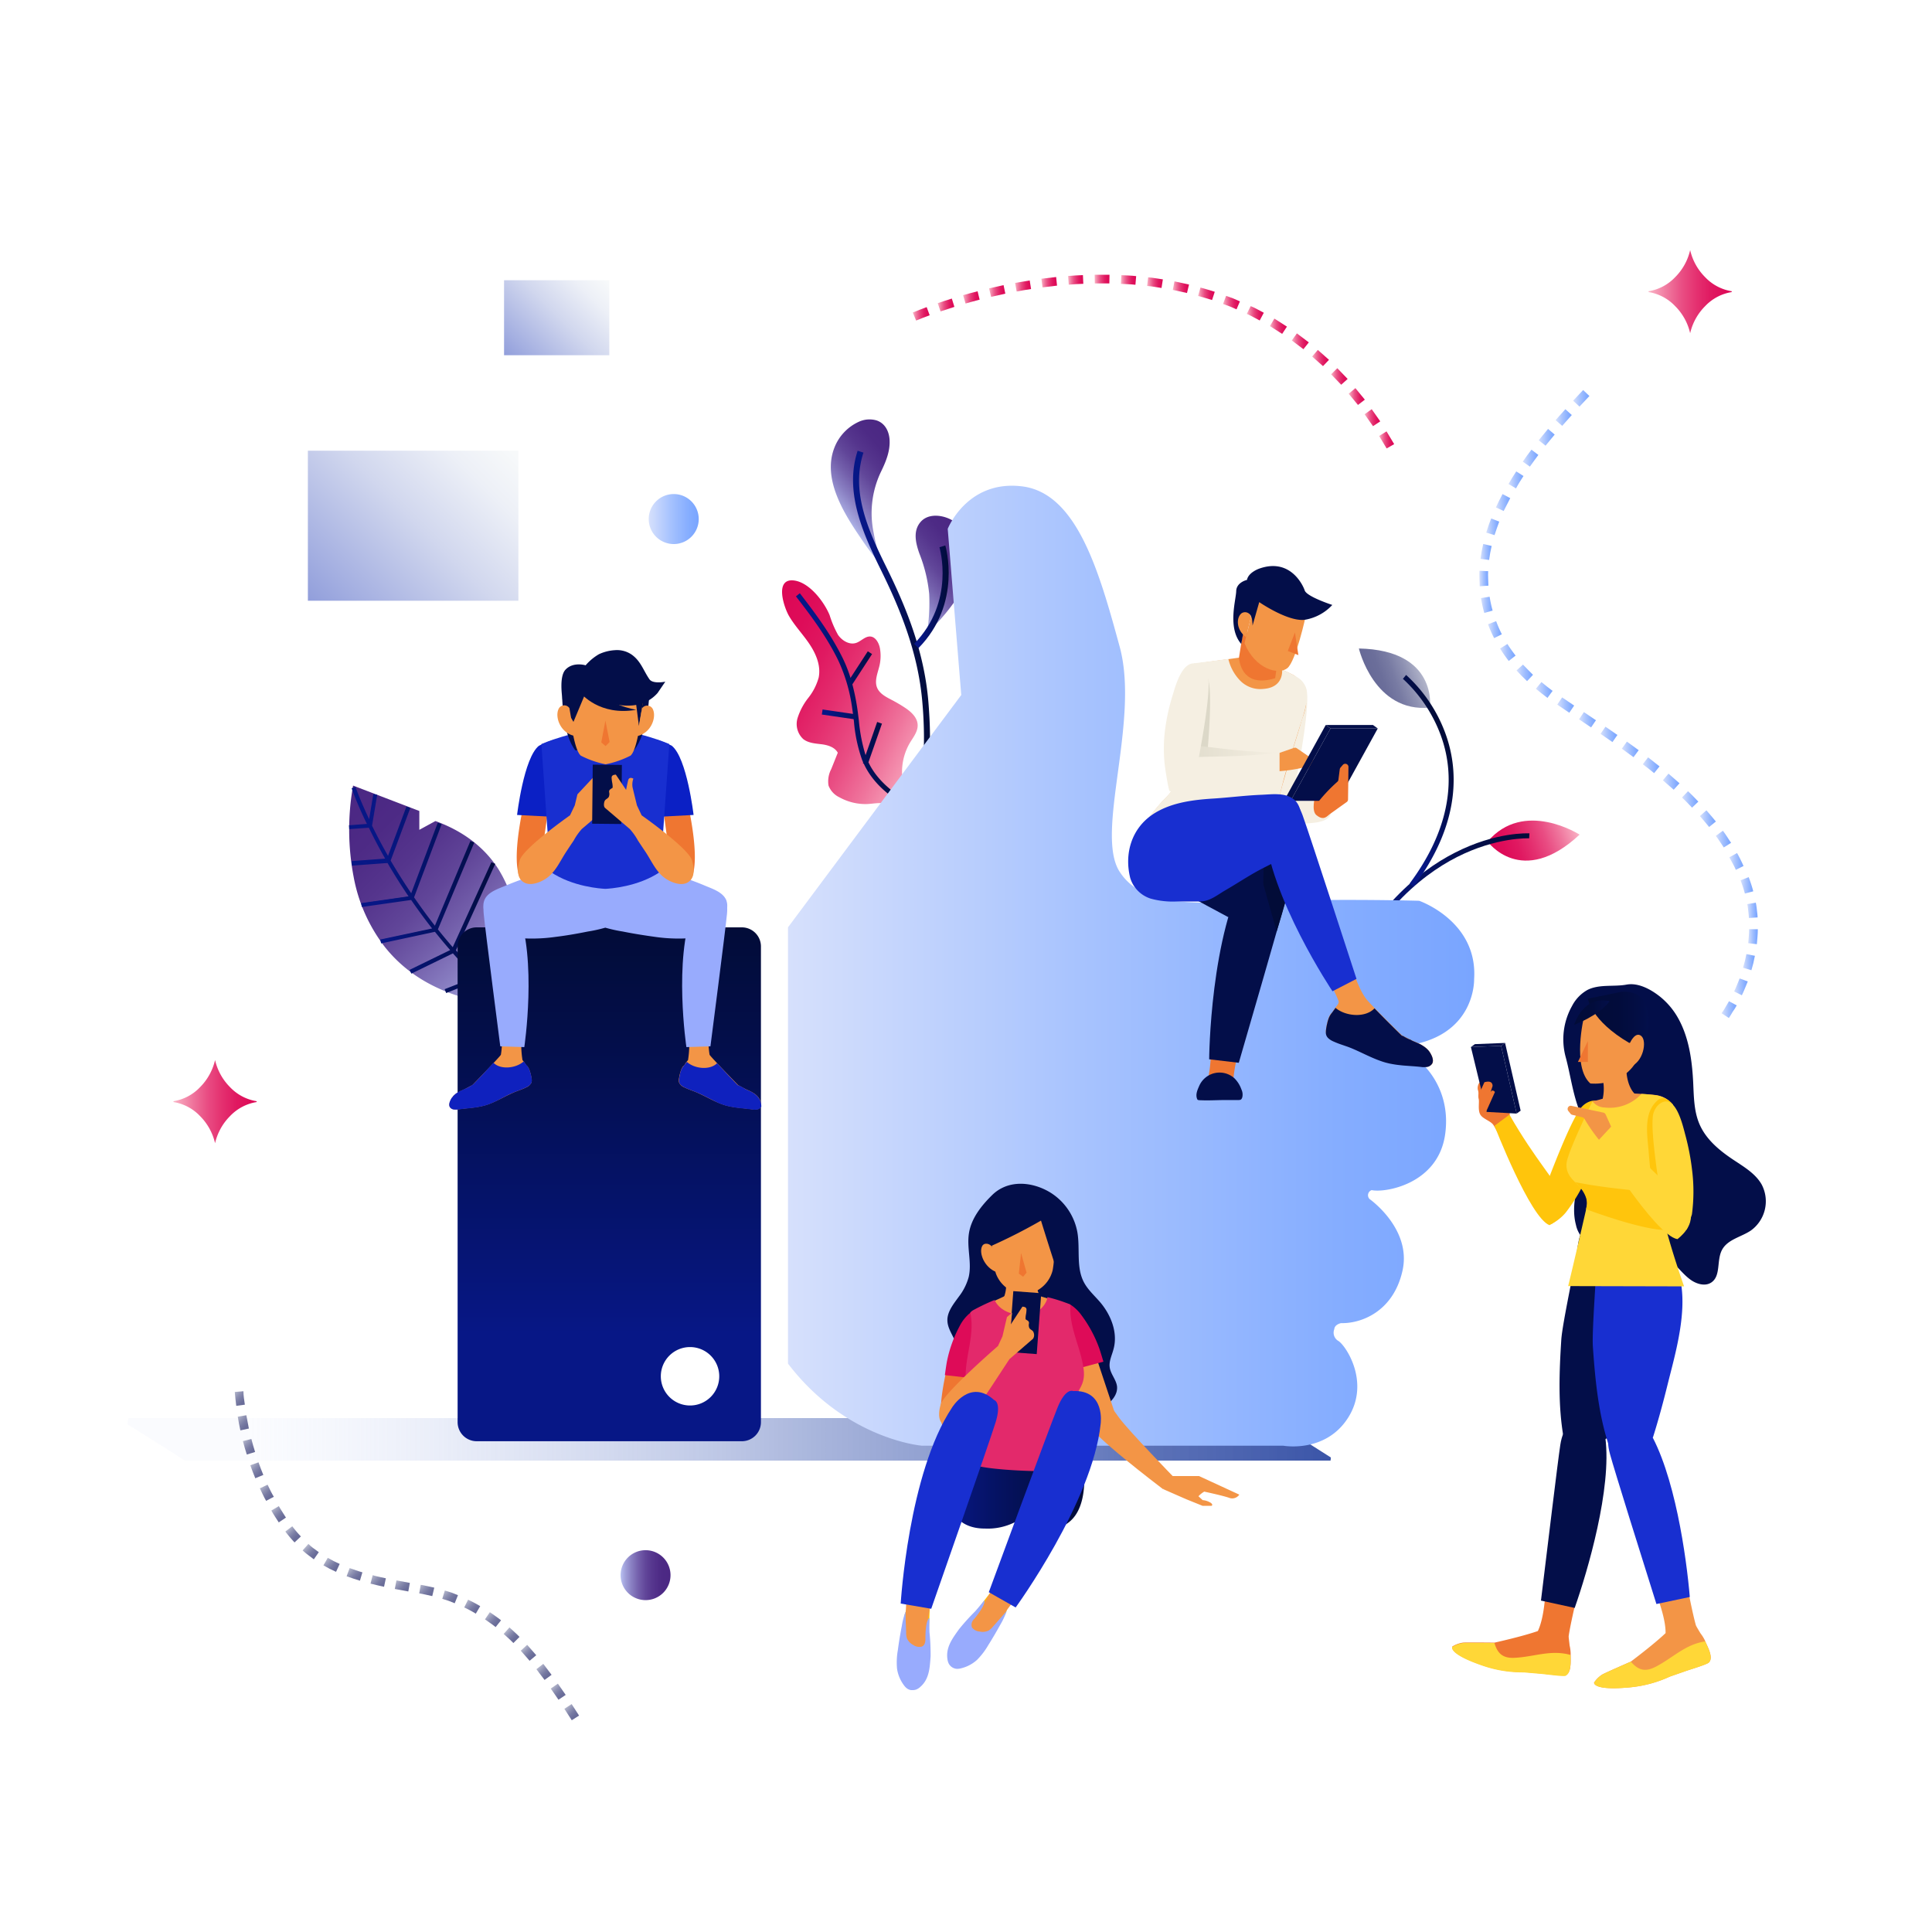 <svg xmlns="http://www.w3.org/2000/svg" xmlns:xlink="http://www.w3.org/1999/xlink" viewBox="0 0 500 500"><defs><style>.cls-1{fill:#fff;}.cls-2{fill:url(#linear-gradient);}.cls-3{fill:url(#linear-gradient-2);}.cls-4{fill:url(#linear-gradient-3);}.cls-5{fill:url(#linear-gradient-4);}.cls-6{fill:url(#linear-gradient-5);}.cls-7{fill:url(#linear-gradient-6);}.cls-8{fill:url(#linear-gradient-7);}.cls-9{fill:url(#linear-gradient-8);}.cls-10{fill:url(#linear-gradient-9);}.cls-11{fill:url(#linear-gradient-10);}.cls-12{fill:url(#linear-gradient-11);}.cls-13{fill:url(#linear-gradient-12);}.cls-14{fill:url(#linear-gradient-13);}.cls-15{fill:url(#linear-gradient-14);}.cls-16{fill:url(#linear-gradient-15);}.cls-17{fill:url(#linear-gradient-16);}.cls-18{fill:url(#linear-gradient-17);}.cls-19{fill:#ef7631;}.cls-20{fill:#030e49;}.cls-21{fill:#020c38;}.cls-22{fill:#f5efe2;}.cls-23{fill:#f39546;}.cls-24{fill:#dcd8c8;}.cls-25{fill:url(#linear-gradient-18);}.cls-26{fill:#182fd0;}.cls-27{fill:#ffc38a;}.cls-28{fill:url(#linear-gradient-19);}.cls-29{fill:#de0b58;}.cls-30{fill:#e3296b;}.cls-31{fill:#ffbf00;}.cls-32{fill:#98abfd;}.cls-33{fill:#ffd737;}.cls-34{fill:#ffc50c;}.cls-35{fill:url(#linear-gradient-20);}.cls-36{fill:url(#linear-gradient-21);}.cls-37{fill:#0b20c5;}.cls-38{fill:#0f21be;}.cls-39{fill:url(#linear-gradient-22);}.cls-40{fill:url(#linear-gradient-23);}.cls-41{fill:url(#linear-gradient-24);}.cls-100,.cls-101,.cls-102,.cls-103,.cls-104,.cls-105,.cls-106,.cls-107,.cls-108,.cls-109,.cls-110,.cls-111,.cls-112,.cls-113,.cls-114,.cls-115,.cls-116,.cls-117,.cls-42,.cls-43,.cls-44,.cls-45,.cls-46,.cls-47,.cls-48,.cls-49,.cls-50,.cls-51,.cls-52,.cls-53,.cls-54,.cls-55,.cls-56,.cls-57,.cls-58,.cls-59,.cls-60,.cls-61,.cls-62,.cls-63,.cls-64,.cls-65,.cls-66,.cls-67,.cls-68,.cls-69,.cls-70,.cls-71,.cls-72,.cls-73,.cls-74,.cls-75,.cls-76,.cls-77,.cls-78,.cls-79,.cls-80,.cls-81,.cls-82,.cls-83,.cls-84,.cls-85,.cls-86,.cls-87,.cls-88,.cls-89,.cls-90,.cls-91,.cls-92,.cls-93,.cls-94,.cls-95,.cls-96,.cls-97,.cls-98,.cls-99{fill-rule:evenodd;}.cls-42{fill:url(#linear-gradient-25);}.cls-43{fill:url(#linear-gradient-26);}.cls-44{fill:url(#linear-gradient-27);}.cls-45{fill:url(#linear-gradient-28);}.cls-46{fill:url(#linear-gradient-29);}.cls-47{fill:url(#linear-gradient-30);}.cls-48{fill:url(#linear-gradient-31);}.cls-49{fill:url(#linear-gradient-32);}.cls-50{fill:url(#linear-gradient-33);}.cls-51{fill:url(#linear-gradient-34);}.cls-52{fill:url(#linear-gradient-35);}.cls-53{fill:url(#linear-gradient-36);}.cls-54{fill:url(#linear-gradient-37);}.cls-55{fill:url(#linear-gradient-38);}.cls-56{fill:url(#linear-gradient-39);}.cls-57{fill:url(#linear-gradient-40);}.cls-58{fill:url(#linear-gradient-41);}.cls-59{fill:url(#linear-gradient-42);}.cls-60{fill:url(#linear-gradient-43);}.cls-61{fill:url(#linear-gradient-44);}.cls-62{fill:url(#linear-gradient-45);}.cls-63{fill:url(#linear-gradient-46);}.cls-64{fill:url(#linear-gradient-47);}.cls-65{fill:url(#linear-gradient-48);}.cls-66{fill:url(#linear-gradient-49);}.cls-67{fill:url(#linear-gradient-50);}.cls-68{fill:url(#linear-gradient-51);}.cls-69{fill:url(#linear-gradient-52);}.cls-70{fill:url(#linear-gradient-53);}.cls-71{fill:url(#linear-gradient-54);}.cls-72{fill:url(#linear-gradient-55);}.cls-73{fill:url(#linear-gradient-56);}.cls-74{fill:url(#linear-gradient-57);}.cls-75{fill:url(#linear-gradient-58);}.cls-76{fill:url(#linear-gradient-59);}.cls-77{fill:url(#linear-gradient-60);}.cls-78{fill:url(#linear-gradient-61);}.cls-79{fill:url(#linear-gradient-62);}.cls-80{fill:url(#linear-gradient-63);}.cls-81{fill:url(#linear-gradient-64);}.cls-82{fill:url(#linear-gradient-65);}.cls-83{fill:url(#linear-gradient-66);}.cls-84{fill:url(#linear-gradient-67);}.cls-85{fill:url(#linear-gradient-68);}.cls-86{fill:url(#linear-gradient-69);}.cls-87{fill:url(#linear-gradient-70);}.cls-88{fill:url(#linear-gradient-71);}.cls-89{fill:url(#linear-gradient-72);}.cls-90{fill:url(#linear-gradient-73);}.cls-91{fill:url(#linear-gradient-74);}.cls-92{fill:url(#linear-gradient-75);}.cls-93{fill:url(#linear-gradient-76);}.cls-94{fill:url(#linear-gradient-77);}.cls-95{fill:url(#linear-gradient-78);}.cls-96{fill:url(#linear-gradient-79);}.cls-97{fill:url(#linear-gradient-80);}.cls-98{fill:url(#linear-gradient-81);}.cls-99{fill:url(#linear-gradient-82);}.cls-100{fill:url(#linear-gradient-83);}.cls-101{fill:url(#linear-gradient-84);}.cls-102{fill:url(#linear-gradient-85);}.cls-103{fill:url(#linear-gradient-86);}.cls-104{fill:url(#linear-gradient-87);}.cls-105{fill:url(#linear-gradient-88);}.cls-106{fill:url(#linear-gradient-89);}.cls-107{fill:url(#linear-gradient-90);}.cls-108{fill:url(#linear-gradient-91);}.cls-109{fill:url(#linear-gradient-92);}.cls-110{fill:url(#linear-gradient-93);}.cls-111{fill:url(#linear-gradient-94);}.cls-112{fill:url(#linear-gradient-95);}.cls-113{fill:url(#linear-gradient-96);}.cls-114{fill:url(#linear-gradient-97);}.cls-115{fill:url(#linear-gradient-98);}.cls-116{fill:url(#linear-gradient-99);}.cls-117{fill:url(#linear-gradient-100);}</style><linearGradient id="linear-gradient" x1="240.31" y1="223.85" x2="294.15" y2="223.85" gradientTransform="matrix(-0.89, -0.45, -0.45, 0.89, 557.34, 102.74)" gradientUnits="userSpaceOnUse"><stop offset="0" stop-color="#fab4c6"/><stop offset="0.06" stop-color="#f7a2ba"/><stop offset="0.22" stop-color="#ef749c"/><stop offset="0.38" stop-color="#e94d83"/><stop offset="0.55" stop-color="#e42f6f"/><stop offset="0.7" stop-color="#e01961"/><stop offset="0.86" stop-color="#de0c59"/><stop offset="1" stop-color="#dd0856"/></linearGradient><linearGradient id="linear-gradient-2" x1="209.05" y1="179.91" x2="229.32" y2="179.91" gradientTransform="matrix(0.99, -0.12, 0.12, 0.99, -19, 27.77)" gradientUnits="userSpaceOnUse"><stop offset="0.21" stop-color="#071786"/><stop offset="0.34" stop-color="#061577"/><stop offset="0.78" stop-color="#030e4a"/><stop offset="1" stop-color="#020c38"/></linearGradient><linearGradient id="linear-gradient-3" x1="208.5" y1="179.92" x2="229.88" y2="179.92" xlink:href="#linear-gradient-2"/><linearGradient id="linear-gradient-4" x1="221.07" y1="78.09" x2="245.31" y2="78.09" gradientTransform="translate(-0.62 219.79) rotate(-40.83)" gradientUnits="userSpaceOnUse"><stop offset="0" stop-color="#b8c1f1"/><stop offset="0.08" stop-color="#a4a5dd"/><stop offset="0.22" stop-color="#897fc2"/><stop offset="0.36" stop-color="#735fab"/><stop offset="0.5" stop-color="#614699"/><stop offset="0.65" stop-color="#55358d"/><stop offset="0.81" stop-color="#4d2a85"/><stop offset="1" stop-color="#4b2783"/></linearGradient><linearGradient id="linear-gradient-5" x1="218.5" y1="103.48" x2="243.27" y2="103.48" xlink:href="#linear-gradient-4"/><linearGradient id="linear-gradient-6" x1="220.77" y1="171.57" x2="240.71" y2="171.57" gradientTransform="matrix(1, 0, 0, 1, 0, 0)" xlink:href="#linear-gradient-2"/><linearGradient id="linear-gradient-7" x1="236.56" y1="154.45" x2="245.52" y2="154.45" gradientTransform="matrix(1, 0, 0, 1, 0, 0)" xlink:href="#linear-gradient-2"/><linearGradient id="linear-gradient-8" x1="221.96" y1="214.78" x2="235.43" y2="214.78" gradientTransform="matrix(-0.94, 0.34, 0.34, 0.94, 503.48, -104.44)" gradientUnits="userSpaceOnUse"><stop offset="0" stop-color="#b4b7cc"/><stop offset="0.06" stop-color="#acafc6"/><stop offset="0.31" stop-color="#8e91b2"/><stop offset="0.55" stop-color="#787ba3"/><stop offset="0.78" stop-color="#6b6e9a"/><stop offset="1" stop-color="#676a97"/></linearGradient><linearGradient id="linear-gradient-9" x1="197.99" y1="266.16" x2="221.02" y2="266.16" gradientTransform="matrix(-0.94, 0.34, 0.34, 0.94, 503.48, -104.44)" xlink:href="#linear-gradient"/><linearGradient id="linear-gradient-10" x1="300.98" y1="275.75" x2="365.51" y2="275.75" gradientTransform="matrix(0.94, -0.34, 0.34, 0.94, -37.65, 91.6)" xlink:href="#linear-gradient-2"/><linearGradient id="linear-gradient-11" x1="331.9" y1="240.73" x2="353.85" y2="240.73" gradientTransform="matrix(0.94, -0.34, 0.34, 0.94, -37.65, 91.6)" xlink:href="#linear-gradient-2"/><linearGradient id="linear-gradient-12" x1="135.91" y1="256.39" x2="87.08" y2="207.57" gradientTransform="matrix(1, 0, 0, 1, 0, 0)" xlink:href="#linear-gradient-4"/><linearGradient id="linear-gradient-13" x1="90.58" y1="232.13" x2="132.36" y2="232.13" gradientTransform="matrix(1, 0, 0, 1, 0, 0)" xlink:href="#linear-gradient-2"/><linearGradient id="linear-gradient-14" x1="90.32" y1="232.15" x2="132.68" y2="232.15" gradientTransform="matrix(1, 0, 0, 1, 0, 0)" xlink:href="#linear-gradient-2"/><linearGradient id="linear-gradient-15" x1="33" y1="372.5" x2="344.42" y2="372.5" gradientUnits="userSpaceOnUse"><stop offset="0.1" stop-color="#d6e0fc" stop-opacity="0.1"/><stop offset="0.22" stop-color="#b9c6ec" stop-opacity="0.23"/><stop offset="0.58" stop-color="#697fc2" stop-opacity="0.59"/><stop offset="0.85" stop-color="#3853a8" stop-opacity="0.82"/><stop offset="1" stop-color="#25429e" stop-opacity="0.9"/></linearGradient><linearGradient id="linear-gradient-16" x1="203.93" y1="250" x2="381.57" y2="250" gradientUnits="userSpaceOnUse"><stop offset="0" stop-color="#d6e0fc"/><stop offset="0.44" stop-color="#a6c2fe"/><stop offset="0.8" stop-color="#85adff"/><stop offset="1" stop-color="#79a5ff"/></linearGradient><linearGradient id="linear-gradient-17" x1="157.68" y1="372.99" x2="157.68" y2="239.99" gradientTransform="matrix(1, 0, 0, 1, 0, 0)" xlink:href="#linear-gradient-2"/><linearGradient id="linear-gradient-18" x1="302.05" y1="197.61" x2="331.11" y2="197.61" gradientUnits="userSpaceOnUse"><stop offset="0" stop-color="#dcd8c8"/><stop offset="1" stop-color="#f5efe2"/></linearGradient><linearGradient id="linear-gradient-19" x1="244.71" y1="383.25" x2="280.63" y2="383.25" gradientUnits="userSpaceOnUse"><stop offset="0" stop-color="#071786"/><stop offset="0.39" stop-color="#051261"/><stop offset="0.78" stop-color="#030e43"/><stop offset="1" stop-color="#020c38"/></linearGradient><linearGradient id="linear-gradient-20" x1="-283.36" y1="263.27" x2="-267.65" y2="263.27" gradientTransform="matrix(-1, 0, 0, 1, 143.29, 0)" gradientUnits="userSpaceOnUse"><stop offset="0" stop-color="#030f4b"/><stop offset="0.15" stop-color="#030e45"/><stop offset="0.51" stop-color="#020c3b"/><stop offset="1" stop-color="#020c38"/></linearGradient><linearGradient id="linear-gradient-21" x1="-273.28" y1="262.05" x2="-264.09" y2="262.05" xlink:href="#linear-gradient-20"/><linearGradient id="linear-gradient-22" x1="164.29" y1="183.56" x2="166.8" y2="183.56" gradientUnits="userSpaceOnUse"><stop offset="0.57" stop-color="#030e49"/><stop offset="0.62" stop-color="#030d45"/><stop offset="0.78" stop-color="#020c3b"/><stop offset="1" stop-color="#020c38"/></linearGradient><linearGradient id="linear-gradient-23" x1="130.24" y1="112.73" x2="83.59" y2="159.38" gradientUnits="userSpaceOnUse"><stop offset="0.02" stop-color="#f7f9fa"/><stop offset="0.19" stop-color="#edf0f7"/><stop offset="0.48" stop-color="#d1d7ee"/><stop offset="0.85" stop-color="#a4afe1"/><stop offset="1" stop-color="#919edb"/></linearGradient><linearGradient id="linear-gradient-24" x1="155.73" y1="70.57" x2="132.4" y2="93.89" xlink:href="#linear-gradient-23"/><linearGradient id="linear-gradient-25" x1="398.22" y1="113.19" x2="402.35" y2="113.19" xlink:href="#linear-gradient-16"/><linearGradient id="linear-gradient-26" x1="402.59" y1="108.05" x2="406.78" y2="108.05" xlink:href="#linear-gradient-16"/><linearGradient id="linear-gradient-27" x1="407.12" y1="103.09" x2="411.34" y2="103.09" xlink:href="#linear-gradient-16"/><linearGradient id="linear-gradient-28" x1="387.16" y1="130.05" x2="390.85" y2="130.05" xlink:href="#linear-gradient-16"/><linearGradient id="linear-gradient-29" x1="390.37" y1="124.15" x2="394.28" y2="124.15" xlink:href="#linear-gradient-16"/><linearGradient id="linear-gradient-30" x1="394.09" y1="118.57" x2="398.13" y2="118.57" xlink:href="#linear-gradient-16"/><linearGradient id="linear-gradient-31" x1="382.84" y1="149.68" x2="385.16" y2="149.68" xlink:href="#linear-gradient-16"/><linearGradient id="linear-gradient-32" x1="383.15" y1="142.85" x2="386.04" y2="142.85" xlink:href="#linear-gradient-16"/><linearGradient id="linear-gradient-33" x1="384.65" y1="136.32" x2="388.02" y2="136.32" xlink:href="#linear-gradient-16"/><linearGradient id="linear-gradient-34" x1="388.22" y1="168.86" x2="392.23" y2="168.86" xlink:href="#linear-gradient-16"/><linearGradient id="linear-gradient-35" x1="385.1" y1="162.96" x2="388.68" y2="162.96" xlink:href="#linear-gradient-16"/><linearGradient id="linear-gradient-36" x1="383.28" y1="156.53" x2="386.29" y2="156.53" xlink:href="#linear-gradient-16"/><linearGradient id="linear-gradient-37" x1="403.01" y1="182.48" x2="407.39" y2="182.48" xlink:href="#linear-gradient-16"/><linearGradient id="linear-gradient-38" x1="397.48" y1="178.57" x2="401.85" y2="178.57" xlink:href="#linear-gradient-16"/><linearGradient id="linear-gradient-39" x1="392.47" y1="174.09" x2="396.74" y2="174.09" xlink:href="#linear-gradient-16"/><linearGradient id="linear-gradient-40" x1="419.73" y1="193.95" x2="424.09" y2="193.95" xlink:href="#linear-gradient-16"/><linearGradient id="linear-gradient-41" x1="414.22" y1="190.06" x2="418.59" y2="190.06" xlink:href="#linear-gradient-16"/><linearGradient id="linear-gradient-42" x1="408.65" y1="186.28" x2="413.03" y2="186.28" xlink:href="#linear-gradient-16"/><linearGradient id="linear-gradient-43" x1="435.29" y1="206.9" x2="439.53" y2="206.9" xlink:href="#linear-gradient-16"/><linearGradient id="linear-gradient-44" x1="430.35" y1="202.3" x2="434.66" y2="202.3" xlink:href="#linear-gradient-16"/><linearGradient id="linear-gradient-45" x1="425.15" y1="198.04" x2="429.49" y2="198.04" xlink:href="#linear-gradient-16"/><linearGradient id="linear-gradient-46" x1="447.59" y1="222.95" x2="451.3" y2="222.95" xlink:href="#linear-gradient-16"/><linearGradient id="linear-gradient-47" x1="444.05" y1="217.19" x2="448.01" y2="217.19" xlink:href="#linear-gradient-16"/><linearGradient id="linear-gradient-48" x1="439.93" y1="211.86" x2="444.07" y2="211.86" xlink:href="#linear-gradient-16"/><linearGradient id="linear-gradient-49" x1="452.43" y1="242.37" x2="454.92" y2="242.37" xlink:href="#linear-gradient-16"/><linearGradient id="linear-gradient-50" x1="452.19" y1="235.59" x2="454.86" y2="235.59" xlink:href="#linear-gradient-16"/><linearGradient id="linear-gradient-51" x1="450.46" y1="229.11" x2="453.74" y2="229.11" xlink:href="#linear-gradient-16"/><linearGradient id="linear-gradient-52" x1="445.6" y1="261.28" x2="449.46" y2="261.28" xlink:href="#linear-gradient-16"/><linearGradient id="linear-gradient-53" x1="448.79" y1="255.33" x2="452.32" y2="255.33" xlink:href="#linear-gradient-16"/><linearGradient id="linear-gradient-54" x1="451.1" y1="249.01" x2="454.17" y2="249.01" xlink:href="#linear-gradient-16"/><linearGradient id="linear-gradient-55" x1="249.25" y1="76.97" x2="253.53" y2="76.97" gradientTransform="matrix(1, 0, 0, 1, 0, 0)" xlink:href="#linear-gradient"/><linearGradient id="linear-gradient-56" x1="242.68" y1="78.93" x2="247" y2="78.93" gradientTransform="matrix(1, 0, 0, 1, 0, 0)" xlink:href="#linear-gradient"/><linearGradient id="linear-gradient-57" x1="236.23" y1="81.22" x2="240.6" y2="81.22" gradientTransform="matrix(1, 0, 0, 1, 0, 0)" xlink:href="#linear-gradient"/><linearGradient id="linear-gradient-58" x1="269.51" y1="73.03" x2="273.56" y2="73.03" gradientTransform="matrix(1, 0, 0, 1, 0, 0)" xlink:href="#linear-gradient"/><linearGradient id="linear-gradient-59" x1="262.7" y1="74.01" x2="266.84" y2="74.01" gradientTransform="matrix(1, 0, 0, 1, 0, 0)" xlink:href="#linear-gradient"/><linearGradient id="linear-gradient-60" x1="255.97" y1="75.31" x2="260.18" y2="75.31" gradientTransform="matrix(1, 0, 0, 1, 0, 0)" xlink:href="#linear-gradient"/><linearGradient id="linear-gradient-61" x1="290.09" y1="72.46" x2="294.04" y2="72.46" gradientTransform="matrix(1, 0, 0, 1, 0, 0)" xlink:href="#linear-gradient"/><linearGradient id="linear-gradient-62" x1="283.29" y1="72.22" x2="287.14" y2="72.22" gradientTransform="matrix(1, 0, 0, 1, 0, 0)" xlink:href="#linear-gradient"/><linearGradient id="linear-gradient-63" x1="276.42" y1="72.44" x2="280.36" y2="72.44" gradientTransform="matrix(1, 0, 0, 1, 0, 0)" xlink:href="#linear-gradient"/><linearGradient id="linear-gradient-64" x1="310.07" y1="76.04" x2="314.38" y2="76.04" gradientTransform="matrix(1, 0, 0, 1, 0, 0)" xlink:href="#linear-gradient"/><linearGradient id="linear-gradient-65" x1="303.52" y1="74.32" x2="307.72" y2="74.32" gradientTransform="matrix(1, 0, 0, 1, 0, 0)" xlink:href="#linear-gradient"/><linearGradient id="linear-gradient-66" x1="296.87" y1="73.15" x2="300.95" y2="73.15" gradientTransform="matrix(1, 0, 0, 1, 0, 0)" xlink:href="#linear-gradient"/><linearGradient id="linear-gradient-67" x1="328.66" y1="84.43" x2="333.06" y2="84.43" gradientTransform="matrix(1, 0, 0, 1, 0, 0)" xlink:href="#linear-gradient"/><linearGradient id="linear-gradient-68" x1="322.71" y1="81.1" x2="327.11" y2="81.1" gradientTransform="matrix(1, 0, 0, 1, 0, 0)" xlink:href="#linear-gradient"/><linearGradient id="linear-gradient-69" x1="316.52" y1="78.31" x2="320.89" y2="78.31" gradientTransform="matrix(1, 0, 0, 1, 0, 0)" xlink:href="#linear-gradient"/><linearGradient id="linear-gradient-70" x1="344.49" y1="97.43" x2="348.77" y2="97.43" gradientTransform="matrix(1, 0, 0, 1, 0, 0)" xlink:href="#linear-gradient"/><linearGradient id="linear-gradient-71" x1="339.58" y1="92.66" x2="343.94" y2="92.66" gradientTransform="matrix(1, 0, 0, 1, 0, 0)" xlink:href="#linear-gradient"/><linearGradient id="linear-gradient-72" x1="334.32" y1="88.33" x2="338.72" y2="88.33" gradientTransform="matrix(1, 0, 0, 1, 0, 0)" xlink:href="#linear-gradient"/><linearGradient id="linear-gradient-73" x1="356.92" y1="113.85" x2="360.81" y2="113.85" gradientTransform="matrix(1, 0, 0, 1, 0, 0)" xlink:href="#linear-gradient"/><linearGradient id="linear-gradient-74" x1="353.16" y1="108.09" x2="357.21" y2="108.09" gradientTransform="matrix(1, 0, 0, 1, 0, 0)" xlink:href="#linear-gradient"/><linearGradient id="linear-gradient-75" x1="349.04" y1="102.63" x2="353.22" y2="102.63" gradientTransform="matrix(1, 0, 0, 1, 0, 0)" xlink:href="#linear-gradient"/><linearGradient id="linear-gradient-76" x1="26.93" y1="437.72" x2="31.13" y2="437.72" gradientTransform="translate(351.82 42.95) rotate(44.72)" xlink:href="#linear-gradient-8"/><linearGradient id="linear-gradient-77" x1="21.52" y1="434.36" x2="25.73" y2="434.36" gradientTransform="translate(351.82 42.95) rotate(44.72)" xlink:href="#linear-gradient-8"/><linearGradient id="linear-gradient-78" x1="16.45" y1="430.56" x2="20.62" y2="430.56" gradientTransform="translate(351.82 42.95) rotate(44.72)" xlink:href="#linear-gradient-8"/><linearGradient id="linear-gradient-79" x1="44.79" y1="444.72" x2="48.76" y2="444.72" gradientTransform="translate(351.82 42.95) rotate(44.72)" xlink:href="#linear-gradient-8"/><linearGradient id="linear-gradient-80" x1="38.61" y1="442.96" x2="42.7" y2="442.96" gradientTransform="translate(351.82 42.95) rotate(44.72)" xlink:href="#linear-gradient-8"/><linearGradient id="linear-gradient-81" x1="32.67" y1="440.62" x2="36.83" y2="440.62" gradientTransform="translate(351.82 42.95) rotate(44.72)" xlink:href="#linear-gradient-8"/><linearGradient id="linear-gradient-82" x1="63.78" y1="444.38" x2="67.86" y2="444.38" gradientTransform="translate(351.82 42.95) rotate(44.72)" xlink:href="#linear-gradient-8"/><linearGradient id="linear-gradient-83" x1="57.68" y1="445.71" x2="61.49" y2="445.71" gradientTransform="translate(351.82 42.95) rotate(44.72)" xlink:href="#linear-gradient-8"/><linearGradient id="linear-gradient-84" x1="51.21" y1="445.77" x2="54.97" y2="445.77" gradientTransform="translate(351.82 42.95) rotate(44.72)" xlink:href="#linear-gradient-8"/><linearGradient id="linear-gradient-85" x1="80.53" y1="435.4" x2="84.72" y2="435.4" gradientTransform="translate(351.82 42.95) rotate(44.72)" xlink:href="#linear-gradient-8"/><linearGradient id="linear-gradient-86" x1="75.2" y1="438.88" x2="79.41" y2="438.88" gradientTransform="translate(351.82 42.95) rotate(44.72)" xlink:href="#linear-gradient-8"/><linearGradient id="linear-gradient-87" x1="69.67" y1="441.97" x2="73.85" y2="441.97" gradientTransform="translate(351.82 42.95) rotate(44.72)" xlink:href="#linear-gradient-8"/><linearGradient id="linear-gradient-88" x1="97.19" y1="426.49" x2="101.2" y2="426.49" gradientTransform="translate(351.82 42.95) rotate(44.72)" xlink:href="#linear-gradient-8"/><linearGradient id="linear-gradient-89" x1="91.27" y1="428.74" x2="95.4" y2="428.74" gradientTransform="translate(351.82 42.95) rotate(44.72)" xlink:href="#linear-gradient-8"/><linearGradient id="linear-gradient-90" x1="85.78" y1="431.8" x2="89.96" y2="431.8" gradientTransform="translate(351.82 42.95) rotate(44.72)" xlink:href="#linear-gradient-8"/><linearGradient id="linear-gradient-91" x1="116.18" y1="424.74" x2="119.85" y2="424.74" gradientTransform="translate(351.82 42.95) rotate(44.72)" xlink:href="#linear-gradient-8"/><linearGradient id="linear-gradient-92" x1="109.86" y1="424.59" x2="113.44" y2="424.59" gradientTransform="translate(351.82 42.95) rotate(44.72)" xlink:href="#linear-gradient-8"/><linearGradient id="linear-gradient-93" x1="103.48" y1="425.13" x2="107.29" y2="425.13" gradientTransform="translate(351.82 42.95) rotate(44.72)" xlink:href="#linear-gradient-8"/><linearGradient id="linear-gradient-94" x1="134.78" y1="427.77" x2="138.72" y2="427.77" gradientTransform="translate(351.82 42.95) rotate(44.72)" xlink:href="#linear-gradient-8"/><linearGradient id="linear-gradient-95" x1="128.6" y1="426.48" x2="132.5" y2="426.48" gradientTransform="translate(351.82 42.95) rotate(44.72)" xlink:href="#linear-gradient-8"/><linearGradient id="linear-gradient-96" x1="122.43" y1="425.42" x2="126.24" y2="425.42" gradientTransform="translate(351.82 42.95) rotate(44.72)" xlink:href="#linear-gradient-8"/><linearGradient id="linear-gradient-97" x1="426.61" y1="75.48" x2="449.71" y2="75.48" gradientTransform="matrix(1, 0, 0, 1, 0, 0)" xlink:href="#linear-gradient"/><linearGradient id="linear-gradient-98" x1="44.86" y1="285.05" x2="67.96" y2="285.05" gradientTransform="matrix(1, 0, 0, 1, 0, 0)" xlink:href="#linear-gradient"/><linearGradient id="linear-gradient-99" x1="167.9" y1="134.32" x2="180.83" y2="134.32" xlink:href="#linear-gradient-16"/><linearGradient id="linear-gradient-100" x1="160.61" y1="407.66" x2="173.53" y2="407.66" gradientTransform="matrix(1, 0, 0, 1, 0, 0)" xlink:href="#linear-gradient-4"/></defs><title>register</title><g id="BACKGROUND"><rect class="cls-1" width="500" height="500"/></g><g id="OBJECTS"><path class="cls-2" d="M214.71,159.21a26.69,26.69,0,0,0,2.17,5.09c1.05,1.53,3,2.68,4.73,2.07,1.28-.44,2.3-1.74,3.65-1.64s2.22,1.68,2.47,3.08a11.27,11.27,0,0,1-.1,4.37c-.44,1.94-1.39,4-.63,5.81.66,1.57,2.33,2.39,3.83,3.18q1.59.83,3.09,1.8c1.72,1.1,3.51,2.62,3.57,4.66.06,1.69-1.11,3.14-2,4.6A14.9,14.9,0,0,0,234,203.79c.48,1.69,1.15,3.8-.18,4.94a16.69,16.69,0,0,0-6.11-.89c-1.16,0-2.31.22-3.47.25a13.89,13.89,0,0,1-7-1.75,5.5,5.5,0,0,1-2.82-3.05,6.81,6.81,0,0,1,.7-4.24c.57-1.41,1.13-2.83,1.7-4.24-.78-1.45-2.59-2-4.23-2.2s-3.41-.31-4.71-1.34a5.3,5.3,0,0,1-1.47-5.43,16.33,16.33,0,0,1,2.77-5.22,14.77,14.77,0,0,0,2.69-5.26c.61-3-.62-6-2.29-8.54s-3.81-4.73-5.35-7.34c-1.34-2.26-3.9-9.89,1.27-9.25C209.51,150.74,213.29,155.75,214.71,159.21Z"/><path class="cls-3" d="M217.41,171c-2.91-6.1-7-11.56-10.88-16.62l.41-.32c3.93,5.09,8,10.57,10.94,16.72a35.65,35.65,0,0,1,2.09,5.57l4.73-7.28.44.29-4.88,7.5-.18-.11a53.3,53.3,0,0,1,1.38,6.59c.16,1.07.3,2.18.43,3.25a38,38,0,0,0,2.08,9.83l.06.14,3.25-9.24.48.17-3.42,9.76c2.11,4.52,5.78,7.43,8.8,9.48l-.29.43c-3.12-2.12-6.92-5.14-9.06-9.87h0v0c-.1-.21-.2-.43-.29-.65a39.08,39.08,0,0,1-2.12-10c0-.3-.07-.61-.11-.91l-8.14-1.19.07-.51,8,1.16c-.07-.6-.15-1.2-.24-1.79A43.47,43.47,0,0,0,217.41,171Z"/><path class="cls-4" d="M233,207.75l-.33-.23c-3.1-2.1-6.92-5.12-9.13-9.88l-.22-.07.07-.24-.23-.53A39.19,39.19,0,0,1,221,186.73l-.08-.61-8.23-1.2.19-1.31,7.87,1.15c-.06-.42-.11-.84-.18-1.26a42.81,42.81,0,0,0-3.5-12.3c-2.89-6.07-6.94-11.5-10.84-16.55l-.24-.32,1-.8.25.32c3.94,5.1,8,10.6,11,16.78a36.5,36.5,0,0,1,1.87,4.81l4.48-6.89,1.1.72-5.1,7.84a56.43,56.43,0,0,1,1.27,6.2c.16,1.08.29,2.19.42,3.26a43,43,0,0,0,1.73,8.86l3-8.59,1.24.44-3.5,10c2.09,4.37,5.69,7.2,8.6,9.17l.33.23Z"/><path class="cls-5" d="M228.57,146.9a76.41,76.41,0,0,1-5.64-7.4c-4.42-6.47-10.17-15.45-7-23.61a12.23,12.23,0,0,1,6.32-6.73,6.59,6.59,0,0,1,4.52-.38c2.3.71,3.36,2.91,3.46,5.19.13,2.88-1,5.59-2.24,8.13a24.84,24.84,0,0,0-1.92,15.64,55.54,55.54,0,0,0,1.6,6.5A8.64,8.64,0,0,0,228.57,146.9Z"/><path class="cls-6" d="M239.88,163.92a48.81,48.81,0,0,0,.59-10.24,38.44,38.44,0,0,0-2.54-10.43c-.94-2.68-1.74-5.89.39-8.25s6.2-1.7,8.68,0C258.57,142.84,246.7,157.44,239.88,163.92Z"/><path class="cls-7" d="M229.39,224.87a21,21,0,0,1-2.15,1.63l-.87-1.32a22,22,0,0,0,6.4-6.7c5-7.92,7-18.88,6.17-33.52-.06-1-.13-2-.22-3-1.09-13.41-6.1-25.06-10.86-34.7-4.84-9.81-9.29-20.25-5.9-30.61l1.5.49c-3.2,9.8.92,19.51,5.82,29.42s9.9,21.6,11,35.27c.08,1,.15,2,.21,3.05.89,15-1.21,26.24-6.41,34.45A24.72,24.72,0,0,1,229.39,224.87Z"/><path class="cls-8" d="M237.69,167.74l-1.13-1.11c10.74-10.92,6.61-24.86,6.57-25l1.51-.47C244.69,141.31,249.11,156.13,237.69,167.74Z"/><path class="cls-9" d="M370.06,183.12s2.13-14.88-18.38-15.29C351.68,167.83,355.59,184.52,370.06,183.12Z"/><path class="cls-10" d="M385,217.79S393.75,230,408.8,216C408.8,216,394.41,206.74,385,217.79Z"/><path class="cls-11" d="M344.79,261.43c9.35-24,22.71-34.76,32.27-39.62,10.35-5.25,18.6-4.85,18.68-4.85l.08-1.29c-.35,0-8.63-.44-19.28,5-9.78,4.95-23.44,16-33,40.34Z"/><path class="cls-12" d="M365.83,229.47c12.64-16.94,11.45-30.93,8.23-39.69a38.21,38.21,0,0,0-10.16-15.1l-.83,1a37.45,37.45,0,0,1,9.79,14.6c4.44,12.11,1.65,25.4-8.07,38.41Z"/><path class="cls-13" d="M134,241.32A55.48,55.48,0,0,1,132,260.19l-.08.23-11.55-2.14c-8.73-2.44-15.67-6.84-20.66-13.07a42.15,42.15,0,0,1-8.19-18.29,65.18,65.18,0,0,1-.2-23.29l.06-.32,17.14,6.57,0,4.88,4.12-2.25.12,0c7.09,2.59,12.51,6.71,16.12,12.25A34.21,34.21,0,0,1,134,240.66C134,240.88,134,241.1,134,241.32Z"/><path class="cls-14" d="M132.36,232.57l-.52-.21-8,20.19c-2.19-2.18-4.24-4.38-6.17-6.57l10.19-22.32-.51-.23-10.09,22.1q-2.2-2.53-4.19-5l9.38-22.38-.52-.21L112.67,240c-2.11-2.68-4-5.29-5.74-7.79l7.1-18.85-.52-.19-7,18.48c-2.17-3.19-4-6.18-5.58-8.85l-.09-.15,5-13.47-.52-.19-4.87,13c-1.77-3.07-3.25-5.9-4.45-8.36l1.32-7.8-.55-.09-1.19,7a94.31,94.31,0,0,1-3.8-8.85l-.53.18a97.76,97.76,0,0,0,4,9.34l-4.76.35,0,.55,5-.36c1.21,2.48,2.71,5.33,4.49,8.43l-8.83.65,0,.55,9.1-.67.06.11c1.57,2.7,3.47,5.74,5.67,9l-12.39,1.77.07.55,12.67-1.81c1.73,2.51,3.65,5.13,5.76,7.82l-13.56,2.88.11.55,13.84-2.95c1.34,1.68,2.75,3.38,4.25,5.09l-10.57,5.15.24.5,10.71-5.22q2.9,3.28,6.17,6.56l-8,3.16.2.52,8.27-3.25c2.39,2.35,4.93,4.68,7.63,6.94l.36-.42c-2.69-2.26-5.23-4.58-7.61-6.92Z"/><path class="cls-15" d="M131.55,260.67l-.2-.16c-2.53-2.12-5.06-4.43-7.53-6.85L115.47,257l-.39-1,7.91-3.11c-1.95-1.95-3.84-4-5.78-6.16l-10.76,5.25L106,251l10.5-5.12c-1.35-1.56-2.68-3.15-3.94-4.73l-13.93,3-.22-1,13.42-2.86c-1.87-2.37-3.69-4.86-5.43-7.38l-12.77,1.82-.15-1,12.25-1.75c-1.94-2.87-3.77-5.77-5.44-8.64l-9.19.68L91,222.85l8.68-.64c-1.5-2.63-2.92-5.3-4.22-8l-5.07.37-.07-1,4.64-.35a94.47,94.47,0,0,1-3.88-9L91,204l1-.35.09.24S93.16,207,95.53,212l1.09-6.49,1,.17-1.34,8c1.27,2.59,2.66,5.22,4.14,7.81l4.77-12.77,1,.37-5.08,13.59,0,.06c1.63,2.8,3.42,5.63,5.31,8.43l6.88-18.27,1,.38-7.14,18.95c1.73,2.51,3.54,5,5.39,7.34l9.19-21.93,1,.41-9.41,22.47c1.23,1.55,2.52,3.1,3.84,4.61l10-22,1,.44-.1.22L118,245.94c1.91,2.16,3.85,4.23,5.79,6.16l8-20.06,1,.39-8.12,20.48c2.44,2.4,5,4.68,7.47,6.79l.19.16Zm-7.62-7.59.12.11c2.43,2.39,4.93,4.67,7.43,6.77l0,0c-2.5-2.1-5-4.38-7.43-6.78L124,253,132,232.71l-.05,0L123.92,253l-.27-.27c-2.06-2.05-4.14-4.26-6.18-6.57l-.11-.13,10.16-22.24,0,0L117.32,246l-.26-.29c-1.43-1.65-2.85-3.34-4.2-5l-.09-.11,9.34-22.28,0,0-9.33,22.25-.26-.34c-2-2.5-3.91-5.13-5.75-7.8l-.07-.11,0-.12,7-18.61,0,0-7,18.7-.27-.4c-2-2.94-3.89-5.92-5.6-8.86l-.15-.26,5-13.34-.06,0-5,13.3-.26-.46c-1.6-2.78-3.1-5.6-4.46-8.38l0-.07,1.29-7.64H97l-1.27,7.56-.34-.71c-2.22-4.6-3.42-7.78-3.73-8.64l-.06,0c.33.89,1.61,4.26,3.94,9.07l.16.33-4.88.36v.05l4.9-.36.07.16c1.38,2.8,2.88,5.63,4.48,8.41l.2.35-9,.66v.05l9-.66.11.19c1.76,3,3.67,6,5.7,9l.23.33L94,234v.06l12.57-1.8.09.13c1.84,2.67,3.77,5.29,5.75,7.8l.25.32L99,243.45l0,.06,13.74-2.92.09.12c1.36,1.7,2.78,3.4,4.24,5.08l.22.24-10.64,5.19,0,.05,10.65-5.2.13.15c2.06,2.34,4.08,4.48,6.16,6.54l.27.27-8.16,3.21,0,.06Z"/><path class="cls-16" d="M33.29,367a4.78,4.78,0,0,0-.29,1.61s12.2,7.63,14.83,9.39H344.34a5.42,5.42,0,0,0,.08-.81S331.51,369,328.37,367Z"/><path class="cls-17" d="M367.27,233.12s-17-.5-36.5,0-34.5,2.5-41-7.5,5.25-39,0-58.25-11-39.75-25.25-41.5-19.25,11-19.25,11l3.5,43L203.93,240v112.9c15,19.66,34.67,21.25,34.67,21.25h93.54s10.88,2,16.75-7.25S348.14,348,346.31,347a2.47,2.47,0,0,1-1-3c.08-1.25,1.75-1.58,1.75-1.58,4.91.16,13.5-2.75,15.91-13.59s-8.5-18.5-8.5-18.5A1.39,1.39,0,0,1,355,308c3.25.75,17.16-1.42,19-14.42s-7.34-20.25-9.42-20.66a1.44,1.44,0,0,1-1.08-2.25c18.5-2.25,18-17.25,18-17.25C382.52,238.37,367.27,233.12,367.27,233.12Z"/><path class="cls-18" d="M192,240H123.37a4.94,4.94,0,0,0-4.94,4.94V368.05a4.94,4.94,0,0,0,4.94,4.94H192a4.94,4.94,0,0,0,4.93-4.94V244.93A4.94,4.94,0,0,0,192,240ZM178.58,363.74a7.56,7.56,0,1,1,7.56-7.56A7.55,7.55,0,0,1,178.58,363.74Z"/><path class="cls-19" d="M319.15,279.72a39.54,39.54,0,0,1,1.08-6.36l-6.86-1.68a34.23,34.23,0,0,1-.62,6.93,1.16,1.16,0,0,1-.68.66Z"/><path class="cls-20" d="M310.37,281a5.74,5.74,0,0,1,9.12-1.92,7.61,7.61,0,0,1,1.79,2.87,3.07,3.07,0,0,1,.23,2c-.23.75-.54.74-1.21.74-1.06,0-2.12,0-3.18,0-2.11,0-4.24.15-6.35.05a3,3,0,0,1-.74-.07.38.38,0,0,1-.2-.23C309.34,283.28,309.89,282.08,310.37,281Z"/><path class="cls-20" d="M333.47,222.14s2,.36.68,5.6-13.55,47.31-13.55,47.31l-7.67-.91s.21-32.6,10.14-49.51C323.07,224.63,327.1,217,333.47,222.14Z"/><path class="cls-21" d="M334.6,224.5s-.56-7.22-11-7.5l6.79,24.05S334.57,227.87,334.6,224.5Z"/><polygon class="cls-20" points="307.74 231.91 317.88 237.36 326.87 230.28 327.25 216.77 307.74 231.91"/><path class="cls-22" d="M328.24,206.94s-.94-3.63-1-3.84a37,37,0,0,1-.12-10.77,51.14,51.14,0,0,1,1.85-8.69c.76-2.49,2.8-10.95,7.51-7.72a4.61,4.61,0,0,1,1.78,3.4c.62,5.62-3.2,24.52-3.2,24.52Z"/><path class="cls-22" d="M316.6,204.38s0,7.76,4.3,8.64c1.68.35,16.78.53,20.39-.28,1.25-.28,2.66-.78,3.08-2a3.78,3.78,0,0,0,0-1.89,5.42,5.42,0,0,0-1.16-2.87c-1.05-1.11-2.51-1.07-3.9-1.28-1.12-.17-2.24-.45-3.36-.64a81.81,81.81,0,0,0-11.57-1.32C322.18,202.69,318.21,202.4,316.6,204.38Z"/><path class="cls-23" d="M322.11,170l-12.38,1.72a148.25,148.25,0,0,1-3,24.48,25.14,25.14,0,0,1-2.06,6.52,23.62,23.62,0,0,1-3.73,4.55c-1.19,1.3-2.31,2.73-3.4,4.13a43.08,43.08,0,0,0-3.05,4.4,27.56,27.56,0,0,0-1.61,3.79L335,222.27s-5.35-6.56-4.44-13.16a56.28,56.28,0,0,1,1.8-7.57c1.11-4,2.34-8,3.59-12,.41-1.3.75-2.62,1.18-3.91a13.43,13.43,0,0,0,.89-3.43,11.94,11.94,0,0,0-.69-3.73,5.76,5.76,0,0,0-2.56-3.75A63.51,63.51,0,0,0,322.11,170Z"/><path class="cls-22" d="M330.52,209.11c.08-.39.13-.78.2-1.18a136.84,136.84,0,0,1,3.62-13.3c.76-2.51,1.55-5,2.35-7.53,1-3.16,2.77-7.95.19-10.9-1-1.17-3.72-2.27-5.08-2.91,0,0,.61,4.61-4.83,5a7.29,7.29,0,0,1-6.06-2.19,12,12,0,0,1-3-5.5s0,0,0-.07c-3.67.51-8.9,1.14-8.9,1.14-.44,8.18-.53,16.48-2.33,24.48a25.14,25.14,0,0,1-2.06,6.52,23.62,23.62,0,0,1-3.73,4.55c-1.19,1.3-2.31,2.73-3.4,4.13a43.08,43.08,0,0,0-3.05,4.4,27.56,27.56,0,0,0-1.61,3.79L335,222.27S329.61,215.71,330.52,209.11Z"/><path class="cls-24" d="M305.77,205.28s-1.27-3.39-1.33-3.59A44.26,44.26,0,0,1,303,190.08a48.37,48.37,0,0,1,1-8.53c.52-2.47,1.75-10.8,6.74-8.15a4.36,4.36,0,0,1,2.09,3.09c1.14,5.34-.88,23.87-.88,23.87Z"/><path class="cls-25" d="M302.34,200.68a3.36,3.36,0,0,1-.23-2.08c.09-.64.19-1.28.33-1.91a5.18,5.18,0,0,1,1.78-3.21,2.55,2.55,0,0,1,.7-.35,3.5,3.5,0,0,1,.71-.17c4.53-.52,12.05,1.6,25.48,1.81l-.83,6c-2,.27-3.95.49-5.92.69-4,.4-8.06.72-12.1.78-3.1.05-6.33.28-9.24-1A1.42,1.42,0,0,1,302.34,200.68Z"/><path class="cls-23" d="M328.34,195.87l.66-.32.09,0,5.78-2a.83.83,0,0,1,.75.1l6.93,4.74a.79.79,0,0,1,.28.32h0a.83.83,0,0,1-.67,1.2l-.91.08a1,1,0,0,1-.47-.09l-2.42-1.28a.8.8,0,0,0-.57-.08,43.13,43.13,0,0,1-8.07,1.13.84.84,0,0,1-.82-.69Z"/><path class="cls-22" d="M302.74,204.74c-.31.07-1.2-5.88-1.27-6.49a38,38,0,0,1,.06-9.47,51.17,51.17,0,0,1,1.9-8.68c.77-2.48,2.85-10.94,7.54-7.68a4.57,4.57,0,0,1,1.76,3.4c.59,5.63-3.32,24.51-3.32,24.51Z"/><path class="cls-22" d="M302.79,204.71a1.57,1.57,0,0,1-.13-.42c-.51-2.7-.27-7,3-7.82,4.42-1.14,12.16-.08,25.49-1.71v6.1c-1.91.54-3.84,1-5.77,1.5-3.92.95-7.87,1.82-11.87,2.44-3.06.47-6.76,1.21-9.82.33-.28-.08-.65-.11-.83-.37Z"/><path class="cls-19" d="M321.71,163.56l-1.06,6.6s.24,8.2,9.37,5.35l1.39-10.36Z"/><path class="cls-23" d="M324.8,155.47l-.92,3.73-1.4,5.68-.4,1.6c2.81,6.76,8.81,8.26,11.07,6.45s4.8-13.62,4.8-13.62Z"/><path class="cls-19" d="M340.36,206.06s-1.06,3.76.32,4.89,2.32.91,3.24-.15S344.49,204.57,340.36,206.06Z"/><polygon class="cls-20" points="346.24 207.25 334.01 207.25 344.33 188.53 356.56 188.53 346.24 207.25"/><polygon class="cls-20" points="332.78 206.35 334.01 207.25 344.33 188.53 343.1 187.63 332.78 206.35"/><polygon class="cls-20" points="343.1 187.63 355.33 187.63 356.56 188.53 344.33 188.53 343.1 187.63"/><path class="cls-19" d="M342.79,211.5l.65-.36.08,0,5-3.57a.81.81,0,0,0,.35-.67l.11-8.39a.77.77,0,0,0-.1-.42h0a.84.84,0,0,0-1.37-.13l-.59.69a.87.87,0,0,0-.19.44l-.35,2.71a.77.77,0,0,1-.26.51,42.55,42.55,0,0,0-5.57,6,.82.82,0,0,0,.09,1.06Z"/><path class="cls-26" d="M334.67,206.77c-2.17-1.7-5.66-1.18-8.21-1.08-4.31.17-8.58.75-12.88,1-5.24.35-10.86,1.11-15.32,4.12-5.45,3.69-7.32,10.15-5.76,16.4a8.08,8.08,0,0,0,5.33,5.36,21.37,21.37,0,0,0,6.67.73l6,0c2.62,0,4.47-1.66,6.69-2.94,2.47-1.43,4.87-3,7.33-4.41,3.45-2,7.23-3.46,10.46-5.86,1.18-.88,1.59-4.85,1.73-6.23.23-2.28.12-5-1.58-6.76A4,4,0,0,0,334.67,206.77Z"/><path class="cls-23" d="M369.66,271.83l-.07-.08a6.65,6.65,0,0,0-.93-.83l.38.2-.39-.2a11.74,11.74,0,0,0-2.34-1.27l-.78-.33-2.59-1.3-.14-.09h0c-.5-.48-6.75-6.58-8.89-9S350.1,251,350.1,251l-6.67,2.28a30.5,30.5,0,0,1,3,5.83c.21.75-1,1.63-1.57,2.78a1.42,1.42,0,0,1-.08.18l.11,0-.09,0c-1,.42-1.5,3.31-1.62,4.23a3,3,0,0,0,.1,1.52,3.22,3.22,0,0,0,1.76,1.54c1.48.69,3.08,1.1,4.59,1.72,2.78,1.14,5.53,2.7,8.46,3.62,3.24,1,6.66.93,10,1.32.89.1,2.28,0,2.67-.95S370.26,272.53,369.66,271.83Z"/><path class="cls-27" d="M343.18,266a4.48,4.48,0,0,1,.09-.64A3.65,3.65,0,0,0,343.18,266Z"/><path class="cls-27" d="M358.35,269.62h0Z"/><path class="cls-27" d="M358,269.51l-.32-.11Z"/><path class="cls-27" d="M361.81,268.85l.17-.14Z"/><path class="cls-27" d="M362.23,268.5l-.08.08A.3.3,0,0,1,362.23,268.5Z"/><path class="cls-20" d="M370.82,274.66a1.89,1.89,0,0,0,0-.41,3.58,3.58,0,0,0-.09-.45,4,4,0,0,0-.15-.45,1.47,1.47,0,0,0-.1-.22,6.15,6.15,0,0,0-.52-.92c-.06-.08-.11-.16-.17-.23h0l-.12-.14-.07-.08a4,4,0,0,0-.29-.29l-.12-.12-.15-.12-.37-.3.38.2-.39-.2a10.11,10.11,0,0,0-1.13-.7L367,270l-.1-.05-.56-.25-.78-.33-2.59-1.3-.08,0-.06,0c-.4-.38-4.4-4.29-7.11-7.12-2.32,2.51-7.46,2.13-10.11-.13a4.23,4.23,0,0,1-.46.67c-.32.49-.73.92-1,1.43-.05.08-.09.18-.14.27a6,6,0,0,0-.22.56c-.05.14-.1.29-.14.44s-.12.41-.16.62-.06.22-.08.33c-.12.53-.19,1-.23,1.3a6.64,6.64,0,0,0-.05.77c0,.07,0,.13,0,.2a2.1,2.1,0,0,0,.13.55,1.85,1.85,0,0,0,.3.51,2.09,2.09,0,0,0,.2.22,4.61,4.61,0,0,0,1.26.81,23.39,23.39,0,0,0,2.28.89l1.16.4c.39.13.77.28,1.15.43,1.22.5,2.43,1.08,3.65,1.65.87.41,1.75.81,2.65,1.18.71.29,1.43.56,2.16.79l.61.18.61.15c.4.1.8.17,1.2.24l.66.11c.63.09,1.25.16,1.88.22,1.68.15,3.37.22,5,.42a5.65,5.65,0,0,0,.93,0,1.93,1.93,0,0,0,1.74-1,1.59,1.59,0,0,0,.1-.39Zm-5.33-5.36-.64-.27-.05,0a12.73,12.73,0,0,1-1.86-1h0Z"/><path class="cls-26" d="M333.76,207.17s1.68-.75,3.36,3.84,13.94,42.32,13.94,42.32l-6.21,3.21s-16.43-24.5-17.6-42.21C327.25,214.33,326.39,206.58,333.76,207.17Z"/><path class="cls-20" d="M322.65,159s1.5-.89,1.5,2.92l1.74-6.09s7.49,5.16,11.83,4.56a12.44,12.44,0,0,0,7.08-3.83s-6.6-2.14-7.14-3.75-3.91-8.45-11.77-5.65c0,0-2.81.95-3.17,2.92,0,0-2.73.59-2.79,2.91s-2.3,9.52,1.3,13.66Z"/><path class="cls-23" d="M321.35,158.69c-1.44,1.07-1.5,4.3,1.13,6.19l1.3-5.27A1.63,1.63,0,0,0,321.35,158.69Z"/><polygon class="cls-19" points="335.13 163.68 333.28 168.48 336.02 169.54 335.13 163.68"/><path class="cls-20" d="M287.19,353.84c-.22-1.61.61-3.16,1-4.73,1.14-4.19-.63-8.73-3.43-12.05-1.47-1.73-3.24-3.26-4.28-5.28-2-3.86-.92-8.55-1.65-12.84a15.33,15.33,0,0,0-7.06-10.35c-4.73-2.85-10.91-3.33-15,.69-2.79,2.74-5.38,6-6,9.84s.8,7.68-.08,11.39a14.43,14.43,0,0,1-2.5,5c-1.4,1.94-3.12,4-3,6.34.1,2.65,2.44,4.82,2.57,7.48.07,1.61-.69,3.13-1.07,4.71a11.18,11.18,0,0,0,3.05,10.15,13.64,13.64,0,0,0,7.06,3.73c1.11.23,2.2.08,3.29.24,1.3.19,2.49,1.07,3.71,1.53v-.18a2.81,2.81,0,0,0,2.27.61,10.83,10.83,0,0,0,3-1.22c5.23-2.54,11.67-1.92,16.66-4.9,1.88-1.13,3.6-3.07,3.35-5.25C288.84,357,287.42,355.59,287.19,353.84Z"/><path class="cls-23" d="M269.37,326l-5.37,2.1-5.58-1.47c3.93,5.67.79,10.36.79,10.36a9.37,9.37,0,0,0,10.58-.62S266.12,332,269.37,326Z"/><path class="cls-23" d="M264,310.5c-3.43.24-6.19,2.71-7.72,6,.14,2.34.31,4.68.45,7a23.42,23.42,0,0,0,1,6.07,8.17,8.17,0,0,0,4.28,4.62,12,12,0,0,0,3.37,1.31l.07,0,.06,0a12.67,12.67,0,0,0,3.21-1.7,8.24,8.24,0,0,0,3.71-5.08,23.51,23.51,0,0,0,.29-6.14c-.13-2.34-.23-4.68-.37-7C270.43,312.48,267.39,310.34,264,310.5Z"/><path class="cls-20" d="M273.26,312.63a8.44,8.44,0,0,0-2-1.69,4,4,0,0,0-.46-.24l0-.07,0,.06a12.76,12.76,0,0,0-3.38-1,17.47,17.47,0,0,0-9.21.95,9.82,9.82,0,0,0-5,4.43c-.89,1.78.31,6.7.68,8.53a144,144,0,0,0,15.52-7.71s2.83,9.24,5.88,18.23C275,330.91,275.76,315.35,273.26,312.63Z"/><path class="cls-23" d="M254.15,322.55c-.83,1.73.55,5.46,3.77,6.69l-1.16-6.49C256.3,321.85,254.69,321.41,254.15,322.55Z"/><polygon class="cls-19" points="264.25 324.28 263.67 329.61 264.78 330.42 265.68 329.36 264.25 324.28"/><path class="cls-23" d="M282,346.09l6.39,19.22-6.45,5.37c-.94-2.95-5.75-21.43-5.86-22.57a2.83,2.83,0,0,1,2-3S280.78,344.22,282,346.09Z"/><path class="cls-23" d="M281.19,368.05s-.07,2.15,19.77,17.32l3-2.88S292.45,370.66,289.69,367,288.5,363.51,281.19,368.05Z"/><path class="cls-28" d="M279,371.17l-16.3,9.2-16-9.69s-8,24.95,8.24,24.91a15.54,15.54,0,0,0,7.57-1.58,15.62,15.62,0,0,0,7.51,1.81C286.29,396.35,279,371.17,279,371.17Z"/><path class="cls-19" d="M246.92,347.23s-5.74,18-2.44,23.14l4.27,1c.58-3,4.32-21.73,4.29-22.87a2.81,2.81,0,0,0-2.38-2.77S247.91,345.23,246.92,347.23Z"/><path class="cls-29" d="M253.35,339.11c-.77.18-1.5.47-2.26.67l-.27.22a10.66,10.66,0,0,0-2.45,3.16,33.27,33.27,0,0,0-3.27,9c-.21,1.05-.57,3.72-.57,3.72l13.31,1.5-3.61-18.52Z"/><path class="cls-29" d="M274.36,337.1c.78.07,1.55.25,2.33.33l.3.18a10.73,10.73,0,0,1,2.89,2.76,33,33,0,0,1,4.56,8.44c.37,1,1.12,3.59,1.12,3.59l-12.95,3.45.83-18.84Z"/><path class="cls-23" d="M280.07,353.67c-.88-5.38-4.25-10.29-3.85-15.83a3.17,3.17,0,0,0-1-.54c-2.74-.9-6.15-1.86-7.55-2.32a4.29,4.29,0,0,0-1.67-.21l-1.42.08v-.1h.58l-2.43.15v.1l-1.42.12a4.63,4.63,0,0,0-1.62.46c-1.32.67-4.83,2.13-7.4,3.43a2.92,2.92,0,0,0-.9.69c1.22,5.41-1.12,10.75-1.19,16.2-.05,3.8,1.26,5.12,3.63,7.82,2.54,2.89,2.19,8.66,1.75,14-.18,2.19,23.41.44,22.91-1.7-1.22-5.22-3-10.83-.88-14.06C279.58,358.92,280.68,357.42,280.07,353.67Z"/><path class="cls-30" d="M280.34,353.65c-.87-5.38-3.7-10.33-3.3-15.87a3.19,3.19,0,0,0-1-.55,40.68,40.68,0,0,0-5-1.54c.18.37-1.08,4.48-6,4.63-6.28,0-7.63-3.89-7.63-3.89A56.77,56.77,0,0,0,252,339a3.08,3.08,0,0,0-.9.69c1.21,5.42-1.12,10.75-1.2,16.2-.05,3.8,1.26,5.12,3.64,7.82,2.54,2.89,0,8.32-2.17,14.77-.71,2.08,27.88,3.27,27.38,1.12-1.23-5.21-3-14.46-.88-17.7C279.86,358.9,281,357.4,280.34,353.65Z"/><rect class="cls-20" x="261.64" y="334.41" width="7.25" height="15.8" transform="translate(504.44 703.32) rotate(-175.75)"/><path class="cls-23" d="M258.27,348.35s-13.86,12-14.8,15.06c-.4,1.3-.71,3.28,0,4.51.89,1.5,3,1.45,4.44,1.06,3.3-.86,5-4.87,6.82-7.39.91-1.23,6.14-9.33,6.52-9.85l6.11-5.29a1.76,1.76,0,0,0,.13-1.61c-.2-.61-.78-.64-1.09-1.14a1.89,1.89,0,0,1-.1-1.2c.06-.65-.43-.73-.88-1.08a5,5,0,0,1,.1-1.25,8.08,8.08,0,0,0,.14-1.3c-.05-.59-.57-.67-1.06-.71l-3,4.57.33-3-1.33,1.13-1.17,5Z"/><polygon class="cls-31" points="240.59 416.46 240.51 418.88 240.26 424.28 239.02 424.12 233.67 420.84 234.1 417.96 235 415.29 240.59 416.46"/><path class="cls-23" d="M239.69,422.18c.69-5.12,1.63-9.65,2.19-11.93l-7.25-.77a137.5,137.5,0,0,1-1.81,22.19l3.2.34.11,2.72,1.83-1.47.39-1,.46.05c0-.45,0-.91.05-1.38l1.64-4.19Z"/><path class="cls-32" d="M232.37,427c.26-2,.6-4.07,1-6.09a19.73,19.73,0,0,1,1-3.86c0,1.26,0,2.52.08,3.78l.06,1.59a4.61,4.61,0,0,0,.21,1.61,3.61,3.61,0,0,0,1.63,1.69,2.71,2.71,0,0,0,2.23.41c.78-.32.93-1.27.92-2s0-4.77,1.05-5.45c0,0-.05,1.54,0,3.71a57.57,57.57,0,0,1,.29,6.29c-.16,2-.23,4.22-1.22,6.07a6.18,6.18,0,0,1-1.42,1.79,3.31,3.31,0,0,1-1.09.71,2.69,2.69,0,0,1-1,.15v0l-.18,0-.17,0v0a2.76,2.76,0,0,1-.9-.34,3.58,3.58,0,0,1-.93-.93,9.46,9.46,0,0,1-1.78-4.29A18.32,18.32,0,0,1,232.37,427Z"/><path class="cls-26" d="M257.26,362.31s2.05.48.39,5.83S241,416.35,241,416.35L233.1,415s2-33.73,13.26-50.68C246.36,364.3,251,356.66,257.26,362.31Z"/><polygon class="cls-31" points="256.12 412.4 254.64 414.31 251.41 418.64 252.47 419.31 258.68 420.18 260.18 417.69 261.18 415.05 256.12 412.4"/><path class="cls-23" d="M265.16,410.8l-6.08-4c-1,2.11-3.18,6.2-5.9,10.6l-3.53,3-1.4,4.27-.84,1.1.4.26-.34,1,.47,2.3,1.82-2,2.69,1.77A136.72,136.72,0,0,1,265.16,410.8Z"/><path class="cls-32" d="M255.77,425.75c1.1-1.74,2.13-3.52,3.13-5.31a20.25,20.25,0,0,0,1.68-3.63c-.81,1-1.64,1.93-2.47,2.88l-1.06,1.19a4.45,4.45,0,0,1-1.19,1.1,3.53,3.53,0,0,1-2.33.26,2.67,2.67,0,0,1-2-1.09,2,2,0,0,1,.58-2.14c.49-.59,3-3.68,2.65-4.87,0,0-.94,1.22-2.37,2.85a56.58,56.58,0,0,0-4.22,4.68c-1.18,1.67-2.51,3.4-2.92,5.45a6.53,6.53,0,0,0-.05,2.29,3.73,3.73,0,0,0,.39,1.24,3.16,3.16,0,0,0,.65.73v0l.15.09.14.1v0a2.86,2.86,0,0,0,.92.31,3.54,3.54,0,0,0,1.3-.13,9.44,9.44,0,0,0,4.1-2.17A18.66,18.66,0,0,0,255.77,425.75Z"/><path class="cls-26" d="M277.7,360s-1.89-.93-4,4.25-17.8,47.81-17.8,47.81l6.95,3.95s19.89-27.32,22-47.53C284.84,368.48,286.16,359.66,277.7,360Z"/><path class="cls-23" d="M310.3,382h-7.69L301,385.37,307,388l4.21,1.7h2.31s.53-.15-.11-.73a4.72,4.72,0,0,0-2.17-.74l-1.08-1a6.42,6.42,0,0,1,1.5-1.2s5.18,1.11,6.63,1.67a2.21,2.21,0,0,0,2.44-.89Z"/><path class="cls-20" d="M429.7,258a19.05,19.05,0,0,1,4.31,5c3.05,5.13,3.9,11.27,4.19,17.24.17,3.62.19,7.37,1.63,10.7,1.72,4,5.25,6.89,8.88,9.29,2.69,1.79,5.63,3.52,7.22,6.34a9.33,9.33,0,0,1-2.81,11.89c-2.52,1.7-6,2.28-7.46,5s-.24,6.71-2.75,8.43c-1.66,1.13-4,.38-5.59-.84-2.38-1.8-4-4.53-6.68-5.93-2.15-1.13-4.67-1.24-7.09-1.42a85.74,85.74,0,0,1-9.85-1.35,9.08,9.08,0,0,1-3-1,7,7,0,0,1-2.84-4.32c-1.45-5.44.69-11.1,2.07-16.55.71-2.79,1.23-5.73.54-8.52a33.11,33.11,0,0,0-1.66-4.38c-1.78-4.44-2.38-9.46-3.63-14.07a17.61,17.61,0,0,1,1.66-13.16,10,10,0,0,1,4-4.16c3.06-1.55,6.87-.76,10.14-1.38C424.07,254.26,427.38,256.13,429.7,258Z"/><path class="cls-20" d="M404.67,372.12c-1.48-8.34-1.14-17-.61-25.4.27-4.17,3.59-19.28,4.15-23.43,1.08-7.87,2.59-6.23,11.86-3.47a9.36,9.36,0,0,1,3.21,1.7c11.2,9,2.71,27-1.33,37.21-1.75,4.43-3.6,8.83-5.63,13.14C409.81,376.69,404.67,372.12,404.67,372.12Z"/><path class="cls-19" d="M406.49,428a10.17,10.17,0,0,0-.28-2.17c0-.2-.27-2.15-.24-2.37.41-3.07,2.41-11.41,2.41-11.41L400,410.51s-.06,7.51-2,11.6h0c-4.08,1.43-11.22,3-11.22,3s-7.73-.08-8.16,0a7.25,7.25,0,0,0-2.75,1s-1.21,1.79,7.93,4.91a31.74,31.74,0,0,0,10.61,1.7l4.3.37c1.47.12,5.84.74,6.48.42a1.86,1.86,0,0,0,.56-.42C406.72,432,406.43,429.49,406.49,428Z"/><path class="cls-33" d="M398.69,433.19l-4.3-.37a31.74,31.74,0,0,1-10.61-1.7c-9.14-3.12-7.93-4.91-7.93-4.91a7.25,7.25,0,0,1,2.75-1c.43-.1,8.16,0,8.16,0h0c.77,2.59,2.06,4,5.22,3.83,5.05-.24,9.39-2.18,14.47-.74,0,1.49.19,3.81-.76,5a1.86,1.86,0,0,1-.56.42C404.53,433.93,400.16,433.31,398.69,433.19Z"/><path class="cls-20" d="M407.53,416.13c3.37-9.61,9.65-30.94,7.93-44.05,0,0-1.5-4.84-9-2.73,0,0-1.88-.43-2.66,4.63-.6,3.85-3.57,28.57-5,40.25Z"/><path class="cls-26" d="M416.24,373.7c-2.6-8.06-3.41-16.68-4-25.09-.3-4.17,1-19.59,1-23.78,0-7.94,1.73-6.51,11.28-5a9.33,9.33,0,0,1,3.42,1.24c12.31,7.45,6.31,26.41,3.68,37.06-1.14,4.62-2.38,9.23-3.81,13.78C422,377.54,416.24,373.7,416.24,373.7Z"/><path class="cls-23" d="M441.25,424.58a10.61,10.61,0,0,0-1.15-1.86c-.11-.17-1.13-1.86-1.19-2.06-.89-3-2.48-11.4-2.48-11.4l-8.32,2s3,6.87,2.94,11.39h0c-3.14,3-9,7.37-9,7.37s-7.09,3.1-7.43,3.37a6.86,6.86,0,0,0-2.08,2.07s-.38,2.13,9.24,1.22a31.7,31.7,0,0,0,10.37-2.79l4.07-1.42c1.39-.49,5.64-1.73,6.09-2.28a1.8,1.8,0,0,0,.34-.61C443.08,428.1,441.79,425.94,441.25,424.58Z"/><path class="cls-33" d="M436.24,432.49l-4.07,1.42a31.7,31.7,0,0,1-10.37,2.79c-9.62.91-9.24-1.22-9.24-1.22a6.86,6.86,0,0,1,2.08-2.07c.34-.27,7.43-3.37,7.43-3.37l0,0c1.77,2.05,3.51,2.79,6.33,1.36,4.5-2.29,7.68-5.84,12.9-6.6.57,1.37,1.73,3.4,1.34,4.83a1.8,1.8,0,0,1-.34.61C441.88,430.76,437.63,432,436.24,432.49Z"/><path class="cls-26" d="M437.32,413.3c-.86-10.15-3.88-32.18-10.82-43.43,0,0-3.35-3.8-9.29,1.18,0,0-1.89.38-.53,5.32,1,3.75,8.45,27.52,12,38.75Z"/><path class="cls-19" d="M388.75,286l-5.85-5.87a2.44,2.44,0,0,0-.43,1.92c.32.85,0,1.56.21,2.35s-.25,2.81.39,4,2.75,1.67,3.45,2.79,2,3.61,2,3.61l4.11-2.63-1.95-3.26s.46-4.3-1.91-6.52Z"/><polygon class="cls-20" points="384.74 287.76 392.51 288.19 388.48 270.66 380.67 270.97 384.74 287.76"/><polygon class="cls-20" points="393.54 287.44 392.51 288.19 388.48 270.66 389.51 269.91 393.54 287.44"/><polygon class="cls-20" points="389.51 269.91 381.7 270.22 380.67 270.97 388.48 270.66 389.51 269.91"/><path class="cls-19" d="M384.16,280.08l-1.54,3.42,1.52,5.24,2.75-6.14s-.62-.84-1.12,0l.5-1.5S386.5,279.41,384.16,280.08Z"/><path class="cls-34" d="M401.4,316.8a11.71,11.71,0,0,0,3.82-3,44.46,44.46,0,0,0,5.7-9.74,61.61,61.61,0,0,0,3-8.75c.69-2.61,3.48-11.23-1.93-10.41a5.1,5.1,0,0,0-3.18,2.29c-3.41,4.84-10.21,23.75-10.21,23.75Z"/><path class="cls-34" d="M401,317.07s5.48-2.57,3.72-6.85-7.32-9.92-14.08-21.75l-3.86,2.88S396,315.21,401,317.07Z"/><path class="cls-23" d="M406,301c.28-2.87,6.13-16,6.13-16a22.09,22.09,0,0,0,2.65-.66,12.07,12.07,0,0,0,.16-4.25L421,274c-.71,6.64,2,9,2,9,1,.05,4,.21,5.44.39a6.94,6.94,0,0,1,4.55,2.51s-3.64,13.64-3.85,20.6S433,328.91,433,328.91l-25.18-.07A168.09,168.09,0,0,0,410.69,312C411.39,306.7,405.5,306.19,406,301Z"/><path class="cls-33" d="M405.43,301c.28-2.87,6.7-16,6.7-16a4,4,0,0,0,3.16,1.62,11.15,11.15,0,0,0,9.52-3.52c.95.05,2.2.15,3.6.33a6.94,6.94,0,0,1,4.55,2.51s-3.64,13.64-3.85,20.6,6.73,26.37,6.73,26.37l-30-.07c1.71-7,4.87-20.84,4.87-20.84C411.39,306.7,404.93,306.19,405.43,301Z"/><path class="cls-34" d="M410.69,312c.3-2.28-1.54-4.8-3.1-6.08,8.47,1.72,15.71,2,19.94,2.84-.13,0-.33-4.77-.37-5.23-.16-1.82-.35-3.64-.49-5.46-.34-4.38-1.47-10.17,2.44-13.41a2.07,2.07,0,0,1,1.91-.36,6.61,6.61,0,0,1,1.94,1.64s-3.64,13.64-3.85,20.6a60.39,60.39,0,0,0,1.45,11.78c-4.95-.25-13.63-3-20.09-5.38A4.34,4.34,0,0,1,410.69,312Z"/><path class="cls-23" d="M418.28,294.8l-.22-.7a.3.3,0,0,0,0-.1l-2.53-5.59a.85.85,0,0,0-.59-.47l-8.23-1.74a.78.78,0,0,0-.43,0h0a.84.84,0,0,0-.4,1.32l.57.71a.77.77,0,0,0,.39.27l2.77.69a.81.81,0,0,1,.45.36,42.84,42.84,0,0,0,4.77,6.63.82.82,0,0,0,1.06.12Z"/><path class="cls-33" d="M436.53,318.21s1.31-3.74,1.34-3.95a44.44,44.44,0,0,0,.06-11.29,62.67,62.67,0,0,0-1.73-9.1c-.71-2.6-2.6-11.46-6.88-8.05a5,5,0,0,0-1.6,3.57c-.54,5.89,3,25.68,3,25.68A64.43,64.43,0,0,0,436.53,318.21Z"/><path class="cls-33" d="M434.11,320.69s5.47-3.91,2.68-8.24-10-9.36-19.79-20.92l-3.64,3.93S428.27,319.67,434.11,320.69Z"/><path class="cls-23" d="M409.93,263.16s-3.14,13,1.65,17.24c0,0,8.15,1,12-5.84S422.16,257.17,409.93,263.16Z"/><polygon class="cls-19" points="410.94 269.43 410.94 274.82 408.37 274.82 410.94 269.43"/><path class="cls-35" d="M410.94,258.47s.76,5.63,10.71,11.44l4.5-1.5s3.16-12.17-6.35-11.77Z"/><path class="cls-36" d="M407.37,265.23s6.47-2.39,9.19-6.1C416.56,259.13,410.39,257,407.37,265.23Z"/><path class="cls-23" d="M421.92,269.73s1.36-2.92,2.87-1.59.47,6.79-2.87,7.9Z"/><path class="cls-19" d="M136.21,205.28S131.55,223.17,135,228l4.21-.08c.4-3,3.09-20.59,3-21.7a2.76,2.76,0,0,0-2.47-2.58S137.06,203.27,136.21,205.28Z"/><path class="cls-19" d="M177.38,205.28S182,223.17,178.54,228l-4.22.78c-.4-3-3.07-21.45-3-22.56a2.74,2.74,0,0,1,2.46-2.58S176.52,203.27,177.38,205.28Z"/><path class="cls-37" d="M139.47,193c-3.93,3.13-5.65,17.91-5.65,17.91l13.16.68-3.89-20.07C142.78,191.57,139.57,192.88,139.47,193Z"/><path class="cls-37" d="M173.86,193c3.93,3.13,5.64,17.91,5.64,17.91l-13.15.68,3.89-20.07C170.55,191.57,173.76,192.88,173.86,193Z"/><path class="cls-27" d="M175.8,278.75a3.86,3.86,0,0,1,.09-.49A2.21,2.21,0,0,0,175.8,278.75Z"/><path class="cls-27" d="M187.49,281.93h0Z"/><path class="cls-27" d="M187.21,281.84l-.25-.1Z"/><path class="cls-27" d="M190.19,281.42l.14-.11Z"/><path class="cls-27" d="M190.52,281.15l-.06.06Z"/><path class="cls-32" d="M188,233.1c0-.14-.11-.28-.17-.41-1-1.92-3.58-2.71-5.4-3.49-3.08-1.31-6.27-2.32-9.38-3.55-3.8-1.49-8-2.83-12.12-2.2a11.08,11.08,0,0,0-4.28,1.62,11,11,0,0,0-4.28-1.62c-4.12-.63-8.31.71-12.11,2.2-3.11,1.23-6.3,2.24-9.38,3.55-1.82.78-4.45,1.57-5.4,3.49a2.09,2.09,0,0,0-.17.41c-.62,1.79.22,3.75,1.14,5.27.55.92,2.16,3.57,3.28,3.79a43,43,0,0,0,14,.31c2.82-.34,5.61-.83,8.4-1.39a37.89,37.89,0,0,0,4.52-1,38.48,38.48,0,0,0,4.53,1c2.78.56,5.58,1,8.4,1.39a43,43,0,0,0,14-.31c1.12-.22,2.73-2.87,3.28-3.79C187.79,236.85,188.62,234.89,188,233.1Z"/><path class="cls-23" d="M117.12,283.92l0-.07a4.85,4.85,0,0,1,.7-.66l-.28.16.29-.17a9.87,9.87,0,0,1,1.78-1l.6-.27,2-1.07.11-.08h0c.37-.39,7-7.2,7.31-7.79a22.84,22.84,0,0,0,.14-6.27l5.45-.43a25.77,25.77,0,0,0,0,8.09,7.35,7.35,0,0,1,.91,1.24.83.83,0,0,0,.07.13l-.09,0h.07c.78.3,1.25,2.54,1.36,3.24a2.39,2.39,0,0,1,0,1.19,2.53,2.53,0,0,1-1.33,1.24c-1.13.57-2.36.92-3.52,1.44-2.13.95-4.23,2.23-6.47,3-2.49.87-5.15.88-7.73,1.27-.68.1-1.77.05-2.1-.68S116.67,284.48,117.12,283.92Z"/><path class="cls-27" d="M137.52,278.75a3.85,3.85,0,0,0-.08-.49A2.94,2.94,0,0,1,137.52,278.75Z"/><path class="cls-27" d="M125.84,281.93h0Z"/><path class="cls-27" d="M126.12,281.84l.24-.1Z"/><path class="cls-27" d="M123.14,281.42l-.14-.11Z"/><path class="cls-27" d="M122.8,281.15l.07.06Z"/><path class="cls-38" d="M116.29,286.15a1,1,0,0,0,.08.3,1.51,1.51,0,0,0,1.38.71,3.39,3.39,0,0,0,.72,0c1.29-.19,2.6-.29,3.9-.45.49-.06,1-.13,1.45-.22l.52-.1.92-.21.47-.13.47-.16c.56-.19,1.11-.42,1.66-.67s1.35-.64,2-1c.94-.48,1.86-1,2.79-1.37.29-.13.59-.25.88-.36l.89-.34c.59-.23,1.18-.46,1.75-.74a3.45,3.45,0,0,0,1-.67.8.8,0,0,0,.15-.17,1.56,1.56,0,0,0,.22-.4,1.64,1.64,0,0,0,.09-.44c0-.05,0-.1,0-.15a4.07,4.07,0,0,0-.06-.6c0-.22-.11-.59-.21-1l-.06-.25-.15-.48-.12-.34-.18-.43-.12-.21c-.23-.39-.55-.71-.81-1.08a3.15,3.15,0,0,1-.38-.5c-2,1.81-6,2.23-7.84.34-2,2.26-5,5.39-5.34,5.7,0,0,0,0,0,0l-.06,0-2,1.07-.6.27-.43.21-.07,0-.42.23a7,7,0,0,0-.86.56l-.29.17.28-.16a3,3,0,0,0-.28.24l-.11.1-.09.09a2.39,2.39,0,0,0-.22.23l0,.07L117,284h0l-.13.18a5.39,5.39,0,0,0-.38.72l-.07.18a3.58,3.58,0,0,0-.11.35,2.33,2.33,0,0,0-.06.35c0,.11,0,.22,0,.32Zm5.95-5.35h0a10.43,10.43,0,0,1-1.42.81l0,0-.48.22Z"/><path class="cls-32" d="M126.26,232.67s-1.43,0-1.08,3.81,4.29,34.31,4.29,34.31l6.22.2s3.38-22.66-1.69-35.47C134,235.52,131.24,229.8,126.26,232.67Z"/><path class="cls-26" d="M156.72,188.82h-.11c-8.12.06-16.5,3.74-16.5,3.74l2.33,33.05c5.74,3.93,13.19,4.37,14.17,4.42h.11c1-.05,8.42-.49,14.17-4.42l2.33-33.05S164.84,188.88,156.72,188.82Z"/><path class="cls-23" d="M196.21,283.92l-.06-.07a4,4,0,0,0-.7-.66l.29.16-.29-.17a9.62,9.62,0,0,0-1.79-1l-.6-.27-2-1.07-.1-.08h0c-.37-.39-7-7.2-7.32-7.79a22.67,22.67,0,0,1-.13-6.27l-5.45-.43a25.77,25.77,0,0,1,0,8.09,7.35,7.35,0,0,0-.91,1.24l-.07.13.09,0h-.07c-.78.3-1.25,2.54-1.36,3.24a2.28,2.28,0,0,0,0,1.19,2.49,2.49,0,0,0,1.33,1.24c1.13.57,2.36.92,3.51,1.44,2.14.95,4.23,2.23,6.48,3,2.49.87,5.15.88,7.73,1.27.68.1,1.76.05,2.09-.68S196.66,284.48,196.21,283.92Z"/><path class="cls-38" d="M197,286.14a1.71,1.71,0,0,0,0-.32,2.33,2.33,0,0,0-.06-.35,2,2,0,0,0-.1-.35,1.34,1.34,0,0,1-.07-.18,5.39,5.39,0,0,0-.38-.72l-.13-.18h0a.44.44,0,0,0-.08-.11l-.06-.07a2.29,2.29,0,0,0-.21-.23l-.09-.09-.11-.1a3.07,3.07,0,0,0-.29-.24l.29.16-.29-.17a7,7,0,0,0-.86-.56l-.42-.23-.08,0-.43-.21-.6-.27-2-1.07-.05,0-.05,0c-.3-.31-3.31-3.44-5.34-5.7-1.87,1.89-5.85,1.47-7.84-.34a3.89,3.89,0,0,1-.38.5c-.26.37-.59.69-.82,1.08l-.11.21a3.25,3.25,0,0,0-.18.43,2.3,2.3,0,0,0-.12.34c-.06.16-.1.32-.15.48L176,278a8.68,8.68,0,0,0-.21,1,3.05,3.05,0,0,0-.06.6.76.76,0,0,0,0,.15,1.64,1.64,0,0,0,.09.44,1.31,1.31,0,0,0,.22.4,1.15,1.15,0,0,0,.14.17,3.65,3.65,0,0,0,1,.67c.56.28,1.15.51,1.75.74l.89.34.87.36c.94.41,1.86.89,2.8,1.37.67.33,1.34.67,2,1s1.1.48,1.66.67l.47.16.47.13c.31.08.61.15.92.21l.52.1c.48.09,1,.16,1.45.22,1.3.16,2.61.26,3.9.45a3.36,3.36,0,0,0,.72,0,1.48,1.48,0,0,0,1.37-.71,1,1,0,0,0,.09-.3Zm-4-4.29-.48-.22,0,0a9.86,9.86,0,0,1-1.42-.81h0Z"/><path class="cls-32" d="M187.07,232.67s1.43,0,1.08,3.81-4.29,34.31-4.29,34.31l-6.22.2s-3.38-22.66,1.68-35.47C179.32,235.52,182.09,229.8,187.07,232.67Z"/><path class="cls-20" d="M168.06,179.33s-.25,10.33-4,14.84H148.9s-2.9-3-3.35-12.5c0,0-.68-5.77,3.84-6.44S165.89,172.43,168.06,179.33Z"/><path class="cls-23" d="M156.74,178.49l-9.68,1.87s.92,13.11,3.24,15.19a24.51,24.51,0,0,0,6.44,2.25,24.46,24.46,0,0,0,6.45-2.25c2.31-2.08,3.23-15.19,3.23-15.19Z"/><polygon class="cls-39" points="164.29 179.64 165.35 187.86 166.8 179.27 164.29 179.64"/><path class="cls-23" d="M169,183.64c.92,2.13-.56,6.09-4.07,6.85l1.22-7.15A1.61,1.61,0,0,1,169,183.64Z"/><path class="cls-23" d="M157.15,207.43c-.2-.62-.79-.66-1.12-1.19a1.88,1.88,0,0,1-.09-1.24c.06-.67-.44-.77-.9-1.14-.11-.08.09-1.15.1-1.29a7.77,7.77,0,0,0,.16-1.35c0-.62-.59-.71-1.1-.75l-4.76,5.1-.69,2.86L147.52,211s-12,8.43-13,11.58c-.43,1.34-.77,3.41,0,4.69,1.43,2.43,4.6,1.47,6.53.27,2.63-1.63,3.79-4.51,5.42-7q1-1.53,2-3a15.27,15.27,0,0,1,2.11-3l6.39-5.45A1.81,1.81,0,0,0,157.15,207.43Z"/><rect class="cls-20" x="153.58" y="197.71" width="7.54" height="15.29" transform="matrix(1, 0.01, -0.01, 1, 1.8, -1.36)"/><path class="cls-23" d="M156.43,207.43c.2-.62.8-.66,1.12-1.19a1.88,1.88,0,0,0,.09-1.24c-.06-.67.44-.77.91-1.14a5.36,5.36,0,0,0-.11-1.29,8.87,8.87,0,0,1-.16-1.35c.05-.62.59-.71,1.1-.75l2.65,3.95c.11-.55.33-1.62.52-2.43.28-1.15,1.36-.47,1.36-.47a4.58,4.58,0,0,0-.21,2.22l.44,1.83h0l.7,2.86,1.22,2.58s12,8.43,13,11.58c.42,1.34.76,3.41,0,4.69-1.42,2.43-4.6,1.47-6.53.27-2.63-1.63-3.78-4.51-5.42-7-.67-1-1.34-2-2-3a15.76,15.76,0,0,0-2.12-3l-6.39-5.45C156.18,208.73,156.28,207.91,156.43,207.43Z"/><path class="cls-20" d="M150.39,179.46s4.75,5.92,14.28,4.23c0,0-8.17-1.22-10.37-6.12Z"/><path class="cls-20" d="M151.54,179.35s12.13,7.35,18.64,0l2-2.93s-3.19.67-4.1-.62c-1.56-2.24-2.2-4.65-4.55-6.35a6.69,6.69,0,0,0-4.36-1.19,11.35,11.35,0,0,0-4.17,1.05,13.46,13.46,0,0,0-3.44,2.87s-3.23-1-5.22,1.14-.53,9.1-.53,9.1l2.6,4.4Z"/><polygon class="cls-19" points="156.68 186.48 155.61 192.13 156.72 193.09 157.77 192.03 156.68 186.48"/><path class="cls-23" d="M144.52,183.57c-.92,2.13.56,6.09,4.06,6.85l-1.21-7.15A1.61,1.61,0,0,0,144.52,183.57Z"/><rect class="cls-40" x="79.68" y="116.64" width="54.48" height="38.83"/><rect class="cls-41" x="130.45" y="72.52" width="27.24" height="19.41"/><path class="cls-42" d="M402.35,112.47,400.63,111c-.81,1-1.62,2-2.41,2.94l1.76,1.4C400.76,114.38,401.56,113.43,402.35,112.47Z"/><polygon class="cls-43" points="406.78 107.41 405.11 105.9 402.59 108.73 404.29 110.21 406.78 107.41"/><polygon class="cls-44" points="411.34 102.49 409.71 100.94 407.12 103.7 408.77 105.23 411.34 102.49"/><path class="cls-45" d="M390.85,128.92l-2-1.06c-.59,1.13-1.18,2.27-1.71,3.45l2,.94C389.71,131.12,390.28,130,390.85,128.92Z"/><path class="cls-46" d="M394.28,123.19,392.4,122c-.69,1.08-1.39,2.15-2,3.25l1.94,1.15C392.93,125.28,393.6,124.23,394.28,123.19Z"/><path class="cls-47" d="M398.13,117.74l-1.79-1.36c-.76,1-1.52,2-2.25,3.09l1.84,1.29C396.64,119.74,397.39,118.74,398.13,117.74Z"/><path class="cls-48" d="M385.13,147.82l-2.25-.1c0,.65-.05,1.31,0,2l.07,2,2.25-.15-.07-1.83C385.08,149.05,385.12,148.44,385.13,147.82Z"/><polygon class="cls-49" points="386.04 141.29 383.85 140.78 383.45 142.69 383.15 144.63 385.38 144.92 385.66 143.1 386.04 141.29"/><path class="cls-50" d="M388,135l-2.09-.82c-.46,1.2-.91,2.41-1.28,3.66l2.15.65C387.16,137.3,387.58,136.15,388,135Z"/><path class="cls-51" d="M390.12,166.66l-1.9,1.19a37.58,37.58,0,0,0,2.24,3.21l1.77-1.39C391.49,168.69,390.76,167.7,390.12,166.66Z"/><path class="cls-52" d="M387.2,160.76l-2.1.8a31.79,31.79,0,0,0,1.58,3.59l2-1A30.56,30.56,0,0,1,387.2,160.76Z"/><path class="cls-53" d="M385.51,154.43l-2.23.36a36,36,0,0,0,.84,3.84l2.17-.61A31.92,31.92,0,0,1,385.51,154.43Z"/><polygon class="cls-54" points="404.28 180.49 403.01 182.35 406.13 184.46 407.39 182.6 404.28 180.49"/><path class="cls-55" d="M398.92,176.52l-1.44,1.73c1,.83,2,1.61,3,2.37l1.33-1.82C400.85,178.06,399.86,177.32,398.92,176.52Z"/><path class="cls-56" d="M394.14,172l-1.67,1.51c.88.95,1.78,1.89,2.73,2.77l1.54-1.64C395.83,173.75,395,172.86,394.14,172Z"/><polygon class="cls-57" points="421.04 191.93 419.73 193.76 422.75 195.96 424.09 194.15 421.04 191.93"/><path class="cls-58" d="M415.49,188.07l-1.27,1.85c1,.71,2.06,1.41,3.08,2.13l1.29-1.84C417.56,189.48,416.52,188.77,415.49,188.07Z"/><polygon class="cls-59" points="409.91 184.29 408.65 186.16 411.77 188.26 413.03 186.4 409.91 184.29"/><path class="cls-60" d="M436.85,204.77l-1.56,1.63c.92.83,1.76,1.73,2.61,2.62l1.63-1.56C438.65,206.55,437.79,205.62,436.85,204.77Z"/><polygon class="cls-61" points="431.8 200.22 430.35 201.94 433.15 204.38 434.66 202.71 431.8 200.22"/><path class="cls-62" d="M426.52,196l-1.37,1.79c1,.74,2,1.51,2.93,2.3l1.41-1.75Q428,197.13,426.52,196Z"/><path class="cls-63" d="M449.55,220.77l-2,1.1c.56,1.08,1.22,2.12,1.67,3.25l2-1A36.36,36.36,0,0,0,449.55,220.77Z"/><path class="cls-64" d="M445.88,215l-1.83,1.32c.77,1,1.37,2,2.06,3l1.9-1.2C447.29,217.12,446.67,216,445.88,215Z"/><path class="cls-65" d="M441.61,209.71l-1.68,1.49c.79.94,1.62,1.85,2.38,2.82l1.76-1.41C443.29,211.61,442.43,210.68,441.61,209.71Z"/><path class="cls-66" d="M454.92,240.48l-2.25,0c0,1.21-.13,2.41-.24,3.61l2.24.27C454.78,243,454.93,241.76,454.92,240.48Z"/><path class="cls-67" d="M454.4,233.61l-2.21.38a15.41,15.41,0,0,1,.25,1.79,17.77,17.77,0,0,1,.17,1.79l2.25-.14c0-.65-.11-1.28-.18-1.92A17,17,0,0,0,454.4,233.61Z"/><path class="cls-68" d="M452.55,227l-2.09.83a35,35,0,0,1,1.11,3.42l2.17-.58A33.42,33.42,0,0,0,452.55,227Z"/><path class="cls-69" d="M449.46,260.19l-2-1.08c-.28.54-.62,1-.92,1.57s-.62,1-1,1.54l1.88,1.24q.54-.78,1-1.62C448.82,261.29,449.17,260.76,449.46,260.19Z"/><path class="cls-70" d="M452.32,254l-2.11-.78c-.45,1.13-.88,2.26-1.42,3.36l2,1C451.39,256.33,451.85,255.14,452.32,254Z"/><path class="cls-71" d="M454.17,247.36l-2.21-.44c-.13.6-.24,1.19-.38,1.78l-.48,1.75,2.16.64.51-1.85C453.92,248.62,454,248,454.17,247.36Z"/><path class="cls-72" d="M249.25,76.39l.63,2.16c1.21-.33,2.42-.69,3.65-1L253,75.38C251.72,75.68,250.49,76.06,249.25,76.39Z"/><path class="cls-73" d="M242.68,78.46l.73,2.13c1.19-.4,2.39-.8,3.59-1.17l-.67-2.15C245.11,77.64,243.89,78.05,242.68,78.46Z"/><path class="cls-74" d="M236.23,80.88l.86,2.08c1.16-.48,2.33-.94,3.51-1.37l-.78-2.11C238.62,79.92,237.42,80.39,236.23,80.88Z"/><polygon class="cls-75" points="269.51 72.14 269.8 74.37 273.56 73.92 273.33 71.69 269.51 72.14"/><path class="cls-76" d="M262.7,73.22l.41,2.22c1.23-.26,2.48-.44,3.73-.64l-.35-2.22C265.22,72.78,264,73,262.7,73.22Z"/><polygon class="cls-77" points="255.97 74.63 256.49 76.82 260.18 76 259.72 73.79 255.97 74.63"/><path class="cls-78" d="M290.2,71.22l-.11,2.24c1.26.08,2.52.09,3.76.24l.19-2.24C292.77,71.3,291.48,71.29,290.2,71.22Z"/><polygon class="cls-79" points="283.29 71.1 283.33 73.34 287.1 73.35 287.14 71.1 283.29 71.1"/><path class="cls-80" d="M276.42,71.43l.17,2.24c1.26-.13,2.51-.16,3.77-.22l-.1-2.25C279,71.26,277.7,71.3,276.42,71.43Z"/><path class="cls-81" d="M310.68,74.42l-.61,2.17c1.2.36,2.42.66,3.61,1.06l.7-2.14C313.16,75.1,311.91,74.79,310.68,74.42Z"/><polygon class="cls-82" points="303.95 72.82 303.52 75.03 307.19 75.83 307.72 73.64 303.95 72.82"/><path class="cls-83" d="M297.14,71.77,296.87,74c1.26.09,2.49.35,3.73.53l.35-2.23C299.68,72.14,298.42,71.87,297.14,71.77Z"/><polygon class="cls-84" points="329.8 82.45 328.66 84.39 331.82 86.41 333.06 84.53 329.8 82.45"/><path class="cls-85" d="M323.67,79.23l-1,2a17.46,17.46,0,0,1,1.68.83l1.66.88,1.06-2-1.71-.91A15.41,15.41,0,0,0,323.67,79.23Z"/><polygon class="cls-86" points="317.31 76.57 316.52 78.67 318.29 79.31 320.01 80.06 320.89 78 319.12 77.22 317.31 76.57"/><polygon class="cls-87" points="346.09 95.29 344.49 96.87 347.1 99.57 348.77 98.07 346.09 95.29"/><polygon class="cls-88" points="341.05 90.56 339.58 92.27 342.39 94.75 343.94 93.12 341.05 90.56"/><polygon class="cls-89" points="335.63 86.28 334.32 88.11 337.32 90.37 338.72 88.61 335.63 86.28"/><polygon class="cls-90" points="358.83 111.64 356.92 112.83 358.86 116.06 360.81 114.94 358.83 111.64"/><polygon class="cls-91" points="354.99 105.9 353.16 107.21 355.33 110.29 357.21 109.05 354.99 105.9"/><polygon class="cls-92" points="350.77 100.45 349.04 101.9 351.44 104.8 353.22 103.43 350.77 100.45"/><path class="cls-93" d="M65.05,372.4l-2.18.56c.3,1.17.63,2.32,1,3.47l2.15-.66C65.66,374.65,65.34,373.53,65.05,372.4Z"/><path class="cls-94" d="M63.75,366.26l-2.22.38c.2,1.18.42,2.36.68,3.54l2.2-.48C64.16,368.56,64,367.41,63.75,366.26Z"/><path class="cls-95" d="M63,360.05l-2.24.19c.08,1.2.25,2.39.38,3.59l2.23-.3C63.2,362.37,63,361.22,63,360.05Z"/><path class="cls-96" d="M72.16,389.78l-1.94,1.15c.59,1.05,1.27,2.05,1.92,3.07L74,392.75C73.39,391.76,72.73,390.8,72.16,389.78Z"/><path class="cls-97" d="M69.25,384.24l-2,.94c.53,1.09,1,2.19,1.62,3.24l2-1.05C70.24,386.35,69.76,385.28,69.25,384.24Z"/><path class="cls-98" d="M66.9,378.45l-2.12.75c.39,1.14.83,2.26,1.29,3.37l2.08-.86C67.71,380.63,67.28,379.55,66.9,378.45Z"/><polygon class="cls-99" points="84.83 403.16 83.7 405.11 85.31 406 86.97 406.79 87.91 404.74 86.34 404 84.83 403.16"/><path class="cls-100" d="M79.82,399.56l-1.5,1.68a16,16,0,0,0,1.42,1.19c.5.37,1,.76,1.48,1.12l1.29-1.85c-.47-.33-.91-.69-1.37-1A12.62,12.62,0,0,1,79.82,399.56Z"/><path class="cls-101" d="M75.64,395l-1.8,1.36a35.61,35.61,0,0,0,2.39,2.82l1.64-1.55A28.15,28.15,0,0,1,75.64,395Z"/><polygon class="cls-102" points="102.6 409.01 102.17 411.22 105.67 411.87 106.07 409.65 102.6 409.01"/><path class="cls-103" d="M96.45,407.66l-.56,2.18c1.16.31,2.34.55,3.5.82l.47-2.2C98.72,408.2,97.57,408,96.45,407.66Z"/><path class="cls-104" d="M90.49,405.82l-.79,2.11c1.14.4,2.28.82,3.45,1.15l.64-2.16C92.67,406.61,91.59,406.2,90.49,405.82Z"/><path class="cls-105" d="M121.14,414l-1,2a31,31,0,0,1,3,1.61l1.14-1.94A34.45,34.45,0,0,0,121.14,414Z"/><polygon class="cls-106" points="115.12 411.63 114.46 413.78 116.09 414.29 117.68 414.92 118.52 412.83 116.85 412.16 115.12 411.63"/><path class="cls-107" d="M108.88,410.15l-.39,2.21c1.18.19,2.25.48,3.38.71l.52-2.19C111.22,410.64,110,410.33,108.88,410.15Z"/><path class="cls-108" d="M136.43,425.68l-1.66,1.52c.76.87,1.54,1.72,2.29,2.61l1.72-1.44C138,427.45,137.21,426.57,136.43,425.68Z"/><path class="cls-109" d="M131.84,421.17l-1.49,1.69c.84.79,1.72,1.52,2.51,2.36l1.59-1.59C133.64,422.76,132.71,422,131.84,421.17Z"/><path class="cls-110" d="M126.77,417.23l-1.26,1.86c.92.67,1.89,1.28,2.76,2l1.4-1.76C128.76,418.58,127.74,417.93,126.77,417.23Z"/><polygon class="cls-111" points="147.94 441.01 146.06 442.24 147.97 445.2 149.86 443.99 147.94 441.01"/><path class="cls-112" d="M144.38,435.73,142.53,437c.69.94,1.33,1.93,2,2.89l1.87-1.25C145.72,437.68,145.07,436.69,144.38,435.73Z"/><polygon class="cls-113" points="140.6 430.6 138.82 431.99 140.93 434.77 142.75 433.44 140.6 430.6"/><path class="cls-114" d="M448.21,75.38a12.12,12.12,0,0,1-6.93-3.66,14.44,14.44,0,0,1-3.87-7,14.44,14.44,0,0,1-3.87,7,12.12,12.12,0,0,1-6.93,3.66l.09.1-.09.1a12.12,12.12,0,0,1,6.93,3.66,14.44,14.44,0,0,1,3.87,7,14.44,14.44,0,0,1,3.87-7,12.12,12.12,0,0,1,6.93-3.66l-.09-.1Z"/><path class="cls-115" d="M66.46,285a12.16,12.16,0,0,1-6.94-3.66,14.48,14.48,0,0,1-3.86-7,14.61,14.61,0,0,1-3.87,7A12.12,12.12,0,0,1,44.86,285l.09.1-.09.1a12.12,12.12,0,0,1,6.93,3.66,14.61,14.61,0,0,1,3.87,7,14.48,14.48,0,0,1,3.86-7,12.16,12.16,0,0,1,6.94-3.66l-.09-.1Z"/><path class="cls-116" d="M180.83,134.32a6.47,6.47,0,1,1-6.47-6.46A6.47,6.47,0,0,1,180.83,134.32Z"/><path class="cls-117" d="M173.53,407.66a6.46,6.46,0,1,1-6.46-6.47A6.46,6.46,0,0,1,173.53,407.66Z"/></g></svg>